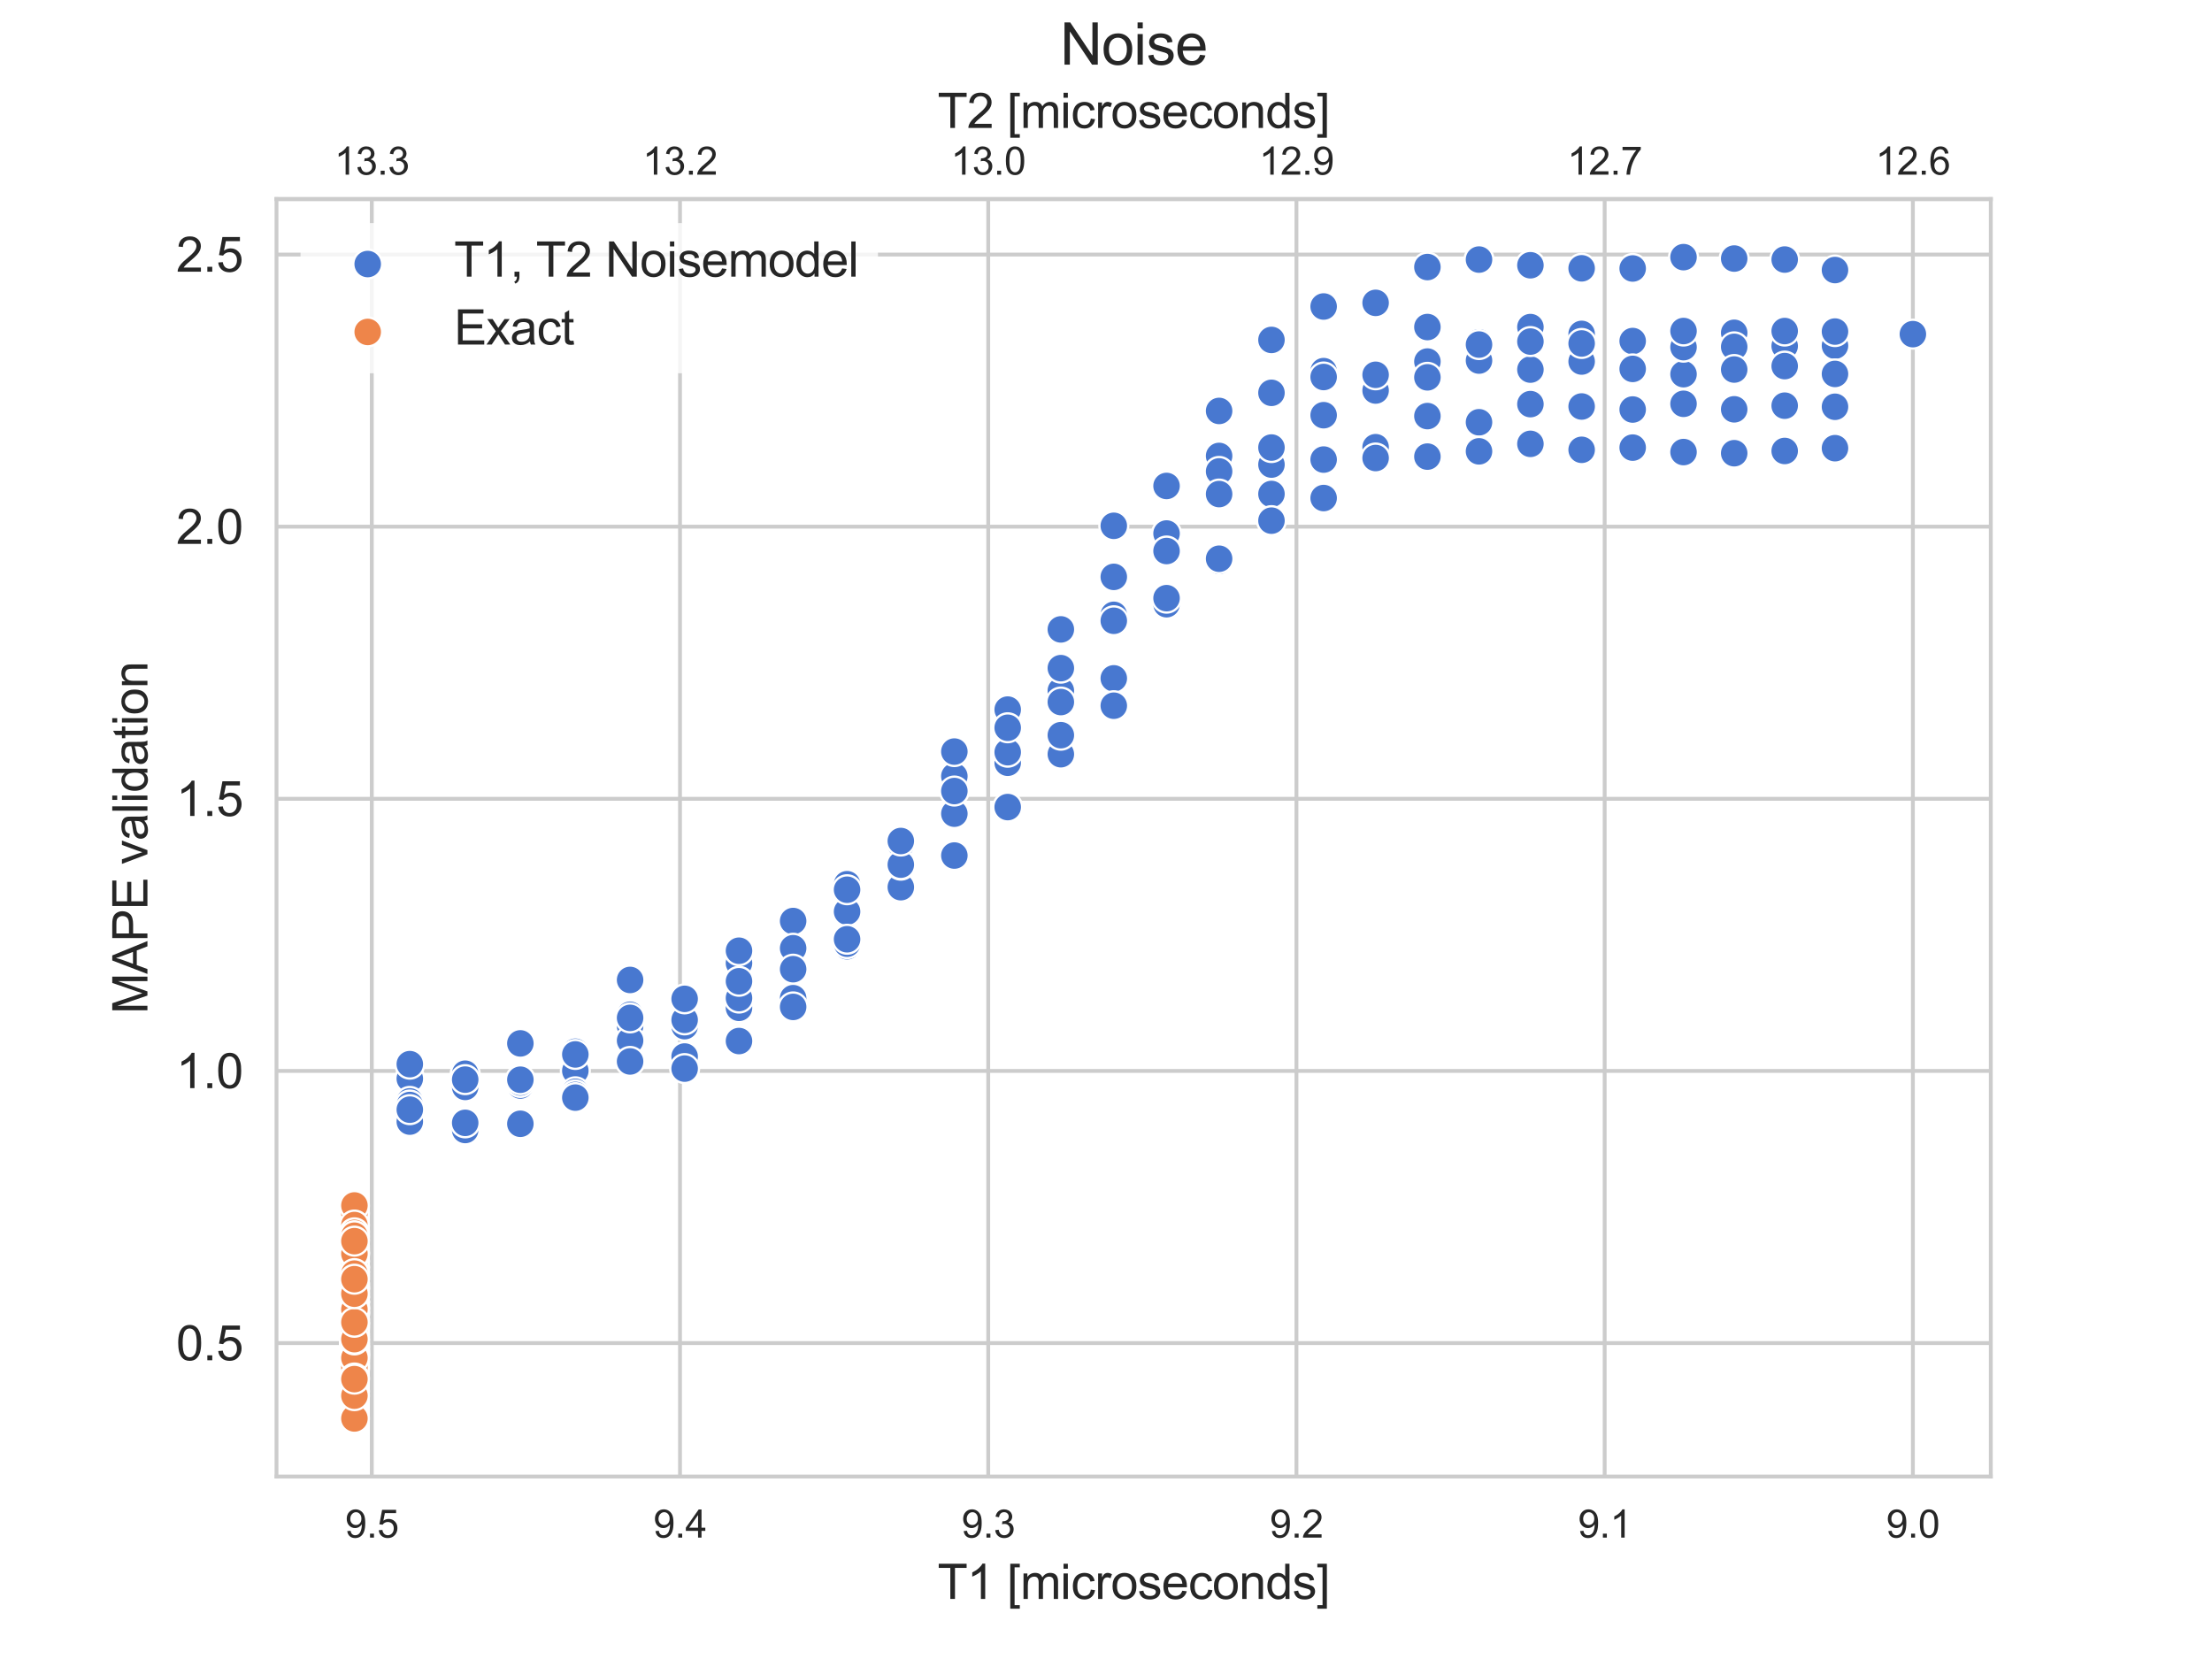 <?xml version="1.0" encoding="utf-8" standalone="no"?>
<!DOCTYPE svg PUBLIC "-//W3C//DTD SVG 1.1//EN"
  "http://www.w3.org/Graphics/SVG/1.1/DTD/svg11.dtd">
<svg xmlns:xlink="http://www.w3.org/1999/xlink" width="460.8pt" height="345.6pt" viewBox="0 0 460.8 345.6" xmlns="http://www.w3.org/2000/svg" version="1.1">
 <defs>
  <style type="text/css">*{stroke-linejoin: round; stroke-linecap: butt}</style>
 </defs>
 <g id="figure_1">
  <g id="patch_1">
   <path d="M 0 345.6 
L 460.8 345.6 
L 460.8 0 
L 0 0 
z
" style="fill: #ffffff"/>
  </g>
  <g id="axes_1">
   <g id="patch_2">
    <path d="M 57.6 307.584 
L 414.72 307.584 
L 414.72 41.472 
L 57.6 41.472 
z
" style="fill: #ffffff"/>
   </g>
   <g id="axes_2">
    <g id="patch_3">
     <path d="M 57.6 41.472 
L 414.72 41.472 
L 414.72 41.472 
L 57.6 41.472 
z
" style="fill: #ffffff"/>
    </g>
    <g id="matplotlib.axis_1">
     <g id="xtick_1">
      <g id="line2d_1">
       <path d="M 398.487 41.472 
L 398.487 41.472 
" clip-path="url(#p8f327dbb28)" style="fill: none; stroke: #cccccc; stroke-width: 0.8; stroke-linecap: round"/>
      </g>
      <g id="line2d_2"/>
      <g id="text_1">
       <!-- 12.6 -->
       <g style="fill: #262626" transform="translate(390.703 36.382) scale(0.08 -0.08)">
        <defs>
         <path id="ArialMT-31" d="M 2384 0 
L 1822 0 
L 1822 3584 
Q 1619 3391 1289 3197 
Q 959 3003 697 2906 
L 697 3450 
Q 1169 3672 1522 3987 
Q 1875 4303 2022 4600 
L 2384 4600 
L 2384 0 
z
" transform="scale(0.016)"/>
         <path id="ArialMT-32" d="M 3222 541 
L 3222 0 
L 194 0 
Q 188 203 259 391 
Q 375 700 629 1000 
Q 884 1300 1366 1694 
Q 2113 2306 2375 2664 
Q 2638 3022 2638 3341 
Q 2638 3675 2398 3904 
Q 2159 4134 1775 4134 
Q 1369 4134 1125 3890 
Q 881 3647 878 3216 
L 300 3275 
Q 359 3922 746 4261 
Q 1134 4600 1788 4600 
Q 2447 4600 2831 4234 
Q 3216 3869 3216 3328 
Q 3216 3053 3103 2787 
Q 2991 2522 2730 2228 
Q 2469 1934 1863 1422 
Q 1356 997 1212 845 
Q 1069 694 975 541 
L 3222 541 
z
" transform="scale(0.016)"/>
         <path id="ArialMT-2e" d="M 581 0 
L 581 641 
L 1222 641 
L 1222 0 
L 581 0 
z
" transform="scale(0.016)"/>
         <path id="ArialMT-36" d="M 3184 3459 
L 2625 3416 
Q 2550 3747 2413 3897 
Q 2184 4138 1850 4138 
Q 1581 4138 1378 3988 
Q 1113 3794 959 3422 
Q 806 3050 800 2363 
Q 1003 2672 1297 2822 
Q 1591 2972 1913 2972 
Q 2475 2972 2870 2558 
Q 3266 2144 3266 1488 
Q 3266 1056 3080 686 
Q 2894 316 2569 119 
Q 2244 -78 1831 -78 
Q 1128 -78 684 439 
Q 241 956 241 2144 
Q 241 3472 731 4075 
Q 1159 4600 1884 4600 
Q 2425 4600 2770 4297 
Q 3116 3994 3184 3459 
z
M 888 1484 
Q 888 1194 1011 928 
Q 1134 663 1356 523 
Q 1578 384 1822 384 
Q 2178 384 2434 671 
Q 2691 959 2691 1453 
Q 2691 1928 2437 2201 
Q 2184 2475 1800 2475 
Q 1419 2475 1153 2201 
Q 888 1928 888 1484 
z
" transform="scale(0.016)"/>
        </defs>
        <use xlink:href="#ArialMT-31"/>
        <use xlink:href="#ArialMT-32" x="55.615"/>
        <use xlink:href="#ArialMT-2e" x="111.23"/>
        <use xlink:href="#ArialMT-36" x="139.014"/>
       </g>
      </g>
     </g>
     <g id="xtick_2">
      <g id="line2d_3">
       <path d="M 334.28 41.472 
L 334.28 41.472 
" clip-path="url(#p8f327dbb28)" style="fill: none; stroke: #cccccc; stroke-width: 0.8; stroke-linecap: round"/>
      </g>
      <g id="line2d_4"/>
      <g id="text_2">
       <!-- 12.7 -->
       <g style="fill: #262626" transform="translate(326.496 36.382) scale(0.08 -0.08)">
        <defs>
         <path id="ArialMT-37" d="M 303 3981 
L 303 4522 
L 3269 4522 
L 3269 4084 
Q 2831 3619 2401 2847 
Q 1972 2075 1738 1259 
Q 1569 684 1522 0 
L 944 0 
Q 953 541 1156 1306 
Q 1359 2072 1739 2783 
Q 2119 3494 2547 3981 
L 303 3981 
z
" transform="scale(0.016)"/>
        </defs>
        <use xlink:href="#ArialMT-31"/>
        <use xlink:href="#ArialMT-32" x="55.615"/>
        <use xlink:href="#ArialMT-2e" x="111.23"/>
        <use xlink:href="#ArialMT-37" x="139.014"/>
       </g>
      </g>
     </g>
     <g id="xtick_3">
      <g id="line2d_5">
       <path d="M 270.073 41.472 
L 270.073 41.472 
" clip-path="url(#p8f327dbb28)" style="fill: none; stroke: #cccccc; stroke-width: 0.8; stroke-linecap: round"/>
      </g>
      <g id="line2d_6"/>
      <g id="text_3">
       <!-- 12.9 -->
       <g style="fill: #262626" transform="translate(262.288 36.382) scale(0.08 -0.08)">
        <defs>
         <path id="ArialMT-39" d="M 350 1059 
L 891 1109 
Q 959 728 1153 556 
Q 1347 384 1650 384 
Q 1909 384 2104 503 
Q 2300 622 2425 820 
Q 2550 1019 2634 1356 
Q 2719 1694 2719 2044 
Q 2719 2081 2716 2156 
Q 2547 1888 2255 1720 
Q 1963 1553 1622 1553 
Q 1053 1553 659 1965 
Q 266 2378 266 3053 
Q 266 3750 677 4175 
Q 1088 4600 1706 4600 
Q 2153 4600 2523 4359 
Q 2894 4119 3086 3673 
Q 3278 3228 3278 2384 
Q 3278 1506 3087 986 
Q 2897 466 2520 194 
Q 2144 -78 1638 -78 
Q 1100 -78 759 220 
Q 419 519 350 1059 
z
M 2653 3081 
Q 2653 3566 2395 3850 
Q 2138 4134 1775 4134 
Q 1400 4134 1122 3828 
Q 844 3522 844 3034 
Q 844 2597 1108 2323 
Q 1372 2050 1759 2050 
Q 2150 2050 2401 2323 
Q 2653 2597 2653 3081 
z
" transform="scale(0.016)"/>
        </defs>
        <use xlink:href="#ArialMT-31"/>
        <use xlink:href="#ArialMT-32" x="55.615"/>
        <use xlink:href="#ArialMT-2e" x="111.23"/>
        <use xlink:href="#ArialMT-39" x="139.014"/>
       </g>
      </g>
     </g>
     <g id="xtick_4">
      <g id="line2d_7">
       <path d="M 205.865 41.472 
L 205.865 41.472 
" clip-path="url(#p8f327dbb28)" style="fill: none; stroke: #cccccc; stroke-width: 0.8; stroke-linecap: round"/>
      </g>
      <g id="line2d_8"/>
      <g id="text_4">
       <!-- 13.0 -->
       <g style="fill: #262626" transform="translate(198.081 36.382) scale(0.08 -0.08)">
        <defs>
         <path id="ArialMT-33" d="M 269 1209 
L 831 1284 
Q 928 806 1161 595 
Q 1394 384 1728 384 
Q 2125 384 2398 659 
Q 2672 934 2672 1341 
Q 2672 1728 2419 1979 
Q 2166 2231 1775 2231 
Q 1616 2231 1378 2169 
L 1441 2663 
Q 1497 2656 1531 2656 
Q 1891 2656 2178 2843 
Q 2466 3031 2466 3422 
Q 2466 3731 2256 3934 
Q 2047 4138 1716 4138 
Q 1388 4138 1169 3931 
Q 950 3725 888 3313 
L 325 3413 
Q 428 3978 793 4289 
Q 1159 4600 1703 4600 
Q 2078 4600 2393 4439 
Q 2709 4278 2876 4000 
Q 3044 3722 3044 3409 
Q 3044 3113 2884 2869 
Q 2725 2625 2413 2481 
Q 2819 2388 3044 2092 
Q 3269 1797 3269 1353 
Q 3269 753 2831 336 
Q 2394 -81 1725 -81 
Q 1122 -81 723 278 
Q 325 638 269 1209 
z
" transform="scale(0.016)"/>
         <path id="ArialMT-30" d="M 266 2259 
Q 266 3072 433 3567 
Q 600 4063 929 4331 
Q 1259 4600 1759 4600 
Q 2128 4600 2406 4451 
Q 2684 4303 2865 4023 
Q 3047 3744 3150 3342 
Q 3253 2941 3253 2259 
Q 3253 1453 3087 958 
Q 2922 463 2592 192 
Q 2263 -78 1759 -78 
Q 1097 -78 719 397 
Q 266 969 266 2259 
z
M 844 2259 
Q 844 1131 1108 757 
Q 1372 384 1759 384 
Q 2147 384 2411 759 
Q 2675 1134 2675 2259 
Q 2675 3391 2411 3762 
Q 2147 4134 1753 4134 
Q 1366 4134 1134 3806 
Q 844 3388 844 2259 
z
" transform="scale(0.016)"/>
        </defs>
        <use xlink:href="#ArialMT-31"/>
        <use xlink:href="#ArialMT-33" x="55.615"/>
        <use xlink:href="#ArialMT-2e" x="111.23"/>
        <use xlink:href="#ArialMT-30" x="139.014"/>
       </g>
      </g>
     </g>
     <g id="xtick_5">
      <g id="line2d_9">
       <path d="M 141.658 41.472 
L 141.658 41.472 
" clip-path="url(#p8f327dbb28)" style="fill: none; stroke: #cccccc; stroke-width: 0.8; stroke-linecap: round"/>
      </g>
      <g id="line2d_10"/>
      <g id="text_5">
       <!-- 13.2 -->
       <g style="fill: #262626" transform="translate(133.874 36.382) scale(0.08 -0.08)">
        <use xlink:href="#ArialMT-31"/>
        <use xlink:href="#ArialMT-33" x="55.615"/>
        <use xlink:href="#ArialMT-2e" x="111.23"/>
        <use xlink:href="#ArialMT-32" x="139.014"/>
       </g>
      </g>
     </g>
     <g id="xtick_6">
      <g id="line2d_11">
       <path d="M 77.451 41.472 
L 77.451 41.472 
" clip-path="url(#p8f327dbb28)" style="fill: none; stroke: #cccccc; stroke-width: 0.8; stroke-linecap: round"/>
      </g>
      <g id="line2d_12"/>
      <g id="text_6">
       <!-- 13.3 -->
       <g style="fill: #262626" transform="translate(69.666 36.382) scale(0.08 -0.08)">
        <use xlink:href="#ArialMT-31"/>
        <use xlink:href="#ArialMT-33" x="55.615"/>
        <use xlink:href="#ArialMT-2e" x="111.23"/>
        <use xlink:href="#ArialMT-33" x="139.014"/>
       </g>
      </g>
     </g>
     <g id="text_7">
      <!-- T2 [microseconds] -->
      <g style="fill: #262626" transform="translate(195.315 26.656) scale(0.1 -0.1)">
       <defs>
        <path id="ArialMT-54" d="M 1659 0 
L 1659 4041 
L 150 4041 
L 150 4581 
L 3781 4581 
L 3781 4041 
L 2266 4041 
L 2266 0 
L 1659 0 
z
" transform="scale(0.016)"/>
        <path id="ArialMT-20" transform="scale(0.016)"/>
        <path id="ArialMT-5b" d="M 434 -1272 
L 434 4581 
L 1675 4581 
L 1675 4116 
L 997 4116 
L 997 -806 
L 1675 -806 
L 1675 -1272 
L 434 -1272 
z
" transform="scale(0.016)"/>
        <path id="ArialMT-6d" d="M 422 0 
L 422 3319 
L 925 3319 
L 925 2853 
Q 1081 3097 1340 3245 
Q 1600 3394 1931 3394 
Q 2300 3394 2536 3241 
Q 2772 3088 2869 2813 
Q 3263 3394 3894 3394 
Q 4388 3394 4653 3120 
Q 4919 2847 4919 2278 
L 4919 0 
L 4359 0 
L 4359 2091 
Q 4359 2428 4304 2576 
Q 4250 2725 4106 2815 
Q 3963 2906 3769 2906 
Q 3419 2906 3187 2673 
Q 2956 2441 2956 1928 
L 2956 0 
L 2394 0 
L 2394 2156 
Q 2394 2531 2256 2718 
Q 2119 2906 1806 2906 
Q 1569 2906 1367 2781 
Q 1166 2656 1075 2415 
Q 984 2175 984 1722 
L 984 0 
L 422 0 
z
" transform="scale(0.016)"/>
        <path id="ArialMT-69" d="M 425 3934 
L 425 4581 
L 988 4581 
L 988 3934 
L 425 3934 
z
M 425 0 
L 425 3319 
L 988 3319 
L 988 0 
L 425 0 
z
" transform="scale(0.016)"/>
        <path id="ArialMT-63" d="M 2588 1216 
L 3141 1144 
Q 3050 572 2676 248 
Q 2303 -75 1759 -75 
Q 1078 -75 664 370 
Q 250 816 250 1647 
Q 250 2184 428 2587 
Q 606 2991 970 3192 
Q 1334 3394 1763 3394 
Q 2303 3394 2647 3120 
Q 2991 2847 3088 2344 
L 2541 2259 
Q 2463 2594 2264 2762 
Q 2066 2931 1784 2931 
Q 1359 2931 1093 2626 
Q 828 2322 828 1663 
Q 828 994 1084 691 
Q 1341 388 1753 388 
Q 2084 388 2306 591 
Q 2528 794 2588 1216 
z
" transform="scale(0.016)"/>
        <path id="ArialMT-72" d="M 416 0 
L 416 3319 
L 922 3319 
L 922 2816 
Q 1116 3169 1280 3281 
Q 1444 3394 1641 3394 
Q 1925 3394 2219 3213 
L 2025 2691 
Q 1819 2813 1613 2813 
Q 1428 2813 1281 2702 
Q 1134 2591 1072 2394 
Q 978 2094 978 1738 
L 978 0 
L 416 0 
z
" transform="scale(0.016)"/>
        <path id="ArialMT-6f" d="M 213 1659 
Q 213 2581 725 3025 
Q 1153 3394 1769 3394 
Q 2453 3394 2887 2945 
Q 3322 2497 3322 1706 
Q 3322 1066 3130 698 
Q 2938 331 2570 128 
Q 2203 -75 1769 -75 
Q 1072 -75 642 372 
Q 213 819 213 1659 
z
M 791 1659 
Q 791 1022 1069 705 
Q 1347 388 1769 388 
Q 2188 388 2466 706 
Q 2744 1025 2744 1678 
Q 2744 2294 2464 2611 
Q 2184 2928 1769 2928 
Q 1347 2928 1069 2612 
Q 791 2297 791 1659 
z
" transform="scale(0.016)"/>
        <path id="ArialMT-73" d="M 197 991 
L 753 1078 
Q 800 744 1014 566 
Q 1228 388 1613 388 
Q 2000 388 2187 545 
Q 2375 703 2375 916 
Q 2375 1106 2209 1216 
Q 2094 1291 1634 1406 
Q 1016 1563 777 1677 
Q 538 1791 414 1992 
Q 291 2194 291 2438 
Q 291 2659 392 2848 
Q 494 3038 669 3163 
Q 800 3259 1026 3326 
Q 1253 3394 1513 3394 
Q 1903 3394 2198 3281 
Q 2494 3169 2634 2976 
Q 2775 2784 2828 2463 
L 2278 2388 
Q 2241 2644 2061 2787 
Q 1881 2931 1553 2931 
Q 1166 2931 1000 2803 
Q 834 2675 834 2503 
Q 834 2394 903 2306 
Q 972 2216 1119 2156 
Q 1203 2125 1616 2013 
Q 2213 1853 2448 1751 
Q 2684 1650 2818 1456 
Q 2953 1263 2953 975 
Q 2953 694 2789 445 
Q 2625 197 2315 61 
Q 2006 -75 1616 -75 
Q 969 -75 630 194 
Q 291 463 197 991 
z
" transform="scale(0.016)"/>
        <path id="ArialMT-65" d="M 2694 1069 
L 3275 997 
Q 3138 488 2766 206 
Q 2394 -75 1816 -75 
Q 1088 -75 661 373 
Q 234 822 234 1631 
Q 234 2469 665 2931 
Q 1097 3394 1784 3394 
Q 2450 3394 2872 2941 
Q 3294 2488 3294 1666 
Q 3294 1616 3291 1516 
L 816 1516 
Q 847 969 1125 678 
Q 1403 388 1819 388 
Q 2128 388 2347 550 
Q 2566 713 2694 1069 
z
M 847 1978 
L 2700 1978 
Q 2663 2397 2488 2606 
Q 2219 2931 1791 2931 
Q 1403 2931 1139 2672 
Q 875 2413 847 1978 
z
" transform="scale(0.016)"/>
        <path id="ArialMT-6e" d="M 422 0 
L 422 3319 
L 928 3319 
L 928 2847 
Q 1294 3394 1984 3394 
Q 2284 3394 2536 3286 
Q 2788 3178 2913 3003 
Q 3038 2828 3088 2588 
Q 3119 2431 3119 2041 
L 3119 0 
L 2556 0 
L 2556 2019 
Q 2556 2363 2490 2533 
Q 2425 2703 2258 2804 
Q 2091 2906 1866 2906 
Q 1506 2906 1245 2678 
Q 984 2450 984 1813 
L 984 0 
L 422 0 
z
" transform="scale(0.016)"/>
        <path id="ArialMT-64" d="M 2575 0 
L 2575 419 
Q 2259 -75 1647 -75 
Q 1250 -75 917 144 
Q 584 363 401 755 
Q 219 1147 219 1656 
Q 219 2153 384 2558 
Q 550 2963 881 3178 
Q 1213 3394 1622 3394 
Q 1922 3394 2156 3267 
Q 2391 3141 2538 2938 
L 2538 4581 
L 3097 4581 
L 3097 0 
L 2575 0 
z
M 797 1656 
Q 797 1019 1065 703 
Q 1334 388 1700 388 
Q 2069 388 2326 689 
Q 2584 991 2584 1609 
Q 2584 2291 2321 2609 
Q 2059 2928 1675 2928 
Q 1300 2928 1048 2622 
Q 797 2316 797 1656 
z
" transform="scale(0.016)"/>
        <path id="ArialMT-5d" d="M 1363 -1272 
L 122 -1272 
L 122 -806 
L 800 -806 
L 800 4116 
L 122 4116 
L 122 4581 
L 1363 4581 
L 1363 -1272 
z
" transform="scale(0.016)"/>
       </defs>
       <use xlink:href="#ArialMT-54"/>
       <use xlink:href="#ArialMT-32" x="61.084"/>
       <use xlink:href="#ArialMT-20" x="116.699"/>
       <use xlink:href="#ArialMT-5b" x="144.482"/>
       <use xlink:href="#ArialMT-6d" x="172.266"/>
       <use xlink:href="#ArialMT-69" x="255.566"/>
       <use xlink:href="#ArialMT-63" x="277.783"/>
       <use xlink:href="#ArialMT-72" x="327.783"/>
       <use xlink:href="#ArialMT-6f" x="361.084"/>
       <use xlink:href="#ArialMT-73" x="416.699"/>
       <use xlink:href="#ArialMT-65" x="466.699"/>
       <use xlink:href="#ArialMT-63" x="522.314"/>
       <use xlink:href="#ArialMT-6f" x="572.314"/>
       <use xlink:href="#ArialMT-6e" x="627.93"/>
       <use xlink:href="#ArialMT-64" x="683.545"/>
       <use xlink:href="#ArialMT-73" x="739.16"/>
       <use xlink:href="#ArialMT-5d" x="789.16"/>
      </g>
     </g>
    </g>
    <g id="matplotlib.axis_2"/>
    <g id="patch_4">
     <path d="M 57.6 41.472 
L 414.72 41.472 
" style="fill: none; stroke: #cccccc; stroke-width: 0.8; stroke-linejoin: miter; stroke-linecap: square"/>
    </g>
   </g>
   <g id="matplotlib.axis_3">
    <g id="xtick_7">
     <g id="line2d_13">
      <path d="M 398.487 307.584 
L 398.487 41.472 
" clip-path="url(#pc9e5f9ddff)" style="fill: none; stroke: #cccccc; stroke-width: 0.8; stroke-linecap: round"/>
     </g>
     <g id="text_8">
      <!-- 9.0 -->
      <g style="fill: #262626" transform="translate(392.927 320.31) scale(0.08 -0.08)">
       <use xlink:href="#ArialMT-39"/>
       <use xlink:href="#ArialMT-2e" x="55.615"/>
       <use xlink:href="#ArialMT-30" x="83.398"/>
      </g>
     </g>
    </g>
    <g id="xtick_8">
     <g id="line2d_14">
      <path d="M 334.28 307.584 
L 334.28 41.472 
" clip-path="url(#pc9e5f9ddff)" style="fill: none; stroke: #cccccc; stroke-width: 0.8; stroke-linecap: round"/>
     </g>
     <g id="text_9">
      <!-- 9.1 -->
      <g style="fill: #262626" transform="translate(328.72 320.31) scale(0.08 -0.08)">
       <use xlink:href="#ArialMT-39"/>
       <use xlink:href="#ArialMT-2e" x="55.615"/>
       <use xlink:href="#ArialMT-31" x="83.398"/>
      </g>
     </g>
    </g>
    <g id="xtick_9">
     <g id="line2d_15">
      <path d="M 270.073 307.584 
L 270.073 41.472 
" clip-path="url(#pc9e5f9ddff)" style="fill: none; stroke: #cccccc; stroke-width: 0.8; stroke-linecap: round"/>
     </g>
     <g id="text_10">
      <!-- 9.2 -->
      <g style="fill: #262626" transform="translate(264.513 320.31) scale(0.08 -0.08)">
       <use xlink:href="#ArialMT-39"/>
       <use xlink:href="#ArialMT-2e" x="55.615"/>
       <use xlink:href="#ArialMT-32" x="83.398"/>
      </g>
     </g>
    </g>
    <g id="xtick_10">
     <g id="line2d_16">
      <path d="M 205.865 307.584 
L 205.865 41.472 
" clip-path="url(#pc9e5f9ddff)" style="fill: none; stroke: #cccccc; stroke-width: 0.8; stroke-linecap: round"/>
     </g>
     <g id="text_11">
      <!-- 9.3 -->
      <g style="fill: #262626" transform="translate(200.305 320.31) scale(0.08 -0.08)">
       <use xlink:href="#ArialMT-39"/>
       <use xlink:href="#ArialMT-2e" x="55.615"/>
       <use xlink:href="#ArialMT-33" x="83.398"/>
      </g>
     </g>
    </g>
    <g id="xtick_11">
     <g id="line2d_17">
      <path d="M 141.658 307.584 
L 141.658 41.472 
" clip-path="url(#pc9e5f9ddff)" style="fill: none; stroke: #cccccc; stroke-width: 0.8; stroke-linecap: round"/>
     </g>
     <g id="text_12">
      <!-- 9.4 -->
      <g style="fill: #262626" transform="translate(136.098 320.31) scale(0.08 -0.08)">
       <defs>
        <path id="ArialMT-34" d="M 2069 0 
L 2069 1097 
L 81 1097 
L 81 1613 
L 2172 4581 
L 2631 4581 
L 2631 1613 
L 3250 1613 
L 3250 1097 
L 2631 1097 
L 2631 0 
L 2069 0 
z
M 2069 1613 
L 2069 3678 
L 634 1613 
L 2069 1613 
z
" transform="scale(0.016)"/>
       </defs>
       <use xlink:href="#ArialMT-39"/>
       <use xlink:href="#ArialMT-2e" x="55.615"/>
       <use xlink:href="#ArialMT-34" x="83.398"/>
      </g>
     </g>
    </g>
    <g id="xtick_12">
     <g id="line2d_18">
      <path d="M 77.451 307.584 
L 77.451 41.472 
" clip-path="url(#pc9e5f9ddff)" style="fill: none; stroke: #cccccc; stroke-width: 0.8; stroke-linecap: round"/>
     </g>
     <g id="text_13">
      <!-- 9.5 -->
      <g style="fill: #262626" transform="translate(71.891 320.31) scale(0.08 -0.08)">
       <defs>
        <path id="ArialMT-35" d="M 266 1200 
L 856 1250 
Q 922 819 1161 601 
Q 1400 384 1738 384 
Q 2144 384 2425 690 
Q 2706 997 2706 1503 
Q 2706 1984 2436 2262 
Q 2166 2541 1728 2541 
Q 1456 2541 1237 2417 
Q 1019 2294 894 2097 
L 366 2166 
L 809 4519 
L 3088 4519 
L 3088 3981 
L 1259 3981 
L 1013 2750 
Q 1425 3038 1878 3038 
Q 2478 3038 2890 2622 
Q 3303 2206 3303 1553 
Q 3303 931 2941 478 
Q 2500 -78 1738 -78 
Q 1113 -78 717 272 
Q 322 622 266 1200 
z
" transform="scale(0.016)"/>
       </defs>
       <use xlink:href="#ArialMT-39"/>
       <use xlink:href="#ArialMT-2e" x="55.615"/>
       <use xlink:href="#ArialMT-35" x="83.398"/>
      </g>
     </g>
    </g>
    <g id="text_14">
     <!-- T1 [microseconds] -->
     <g style="fill: #262626" transform="translate(195.315 333.088) scale(0.1 -0.1)">
      <use xlink:href="#ArialMT-54"/>
      <use xlink:href="#ArialMT-31" x="61.084"/>
      <use xlink:href="#ArialMT-20" x="116.699"/>
      <use xlink:href="#ArialMT-5b" x="144.482"/>
      <use xlink:href="#ArialMT-6d" x="172.266"/>
      <use xlink:href="#ArialMT-69" x="255.566"/>
      <use xlink:href="#ArialMT-63" x="277.783"/>
      <use xlink:href="#ArialMT-72" x="327.783"/>
      <use xlink:href="#ArialMT-6f" x="361.084"/>
      <use xlink:href="#ArialMT-73" x="416.699"/>
      <use xlink:href="#ArialMT-65" x="466.699"/>
      <use xlink:href="#ArialMT-63" x="522.314"/>
      <use xlink:href="#ArialMT-6f" x="572.314"/>
      <use xlink:href="#ArialMT-6e" x="627.93"/>
      <use xlink:href="#ArialMT-64" x="683.545"/>
      <use xlink:href="#ArialMT-73" x="739.16"/>
      <use xlink:href="#ArialMT-5d" x="789.16"/>
     </g>
    </g>
   </g>
   <g id="matplotlib.axis_4">
    <g id="ytick_1">
     <g id="line2d_19">
      <path d="M 57.6 279.785 
L 414.72 279.785 
" clip-path="url(#pc9e5f9ddff)" style="fill: none; stroke: #cccccc; stroke-width: 0.8; stroke-linecap: round"/>
     </g>
     <g id="text_15">
      <!-- 0.5 -->
      <g style="fill: #262626" transform="translate(36.7 283.364) scale(0.1 -0.1)">
       <use xlink:href="#ArialMT-30"/>
       <use xlink:href="#ArialMT-2e" x="55.615"/>
       <use xlink:href="#ArialMT-35" x="83.398"/>
      </g>
     </g>
    </g>
    <g id="ytick_2">
     <g id="line2d_20">
      <path d="M 57.6 223.095 
L 414.72 223.095 
" clip-path="url(#pc9e5f9ddff)" style="fill: none; stroke: #cccccc; stroke-width: 0.8; stroke-linecap: round"/>
     </g>
     <g id="text_16">
      <!-- 1.0 -->
      <g style="fill: #262626" transform="translate(36.7 226.674) scale(0.1 -0.1)">
       <use xlink:href="#ArialMT-31"/>
       <use xlink:href="#ArialMT-2e" x="55.615"/>
       <use xlink:href="#ArialMT-30" x="83.398"/>
      </g>
     </g>
    </g>
    <g id="ytick_3">
     <g id="line2d_21">
      <path d="M 57.6 166.405 
L 414.72 166.405 
" clip-path="url(#pc9e5f9ddff)" style="fill: none; stroke: #cccccc; stroke-width: 0.8; stroke-linecap: round"/>
     </g>
     <g id="text_17">
      <!-- 1.5 -->
      <g style="fill: #262626" transform="translate(36.7 169.984) scale(0.1 -0.1)">
       <use xlink:href="#ArialMT-31"/>
       <use xlink:href="#ArialMT-2e" x="55.615"/>
       <use xlink:href="#ArialMT-35" x="83.398"/>
      </g>
     </g>
    </g>
    <g id="ytick_4">
     <g id="line2d_22">
      <path d="M 57.6 109.715 
L 414.72 109.715 
" clip-path="url(#pc9e5f9ddff)" style="fill: none; stroke: #cccccc; stroke-width: 0.8; stroke-linecap: round"/>
     </g>
     <g id="text_18">
      <!-- 2.0 -->
      <g style="fill: #262626" transform="translate(36.7 113.294) scale(0.1 -0.1)">
       <use xlink:href="#ArialMT-32"/>
       <use xlink:href="#ArialMT-2e" x="55.615"/>
       <use xlink:href="#ArialMT-30" x="83.398"/>
      </g>
     </g>
    </g>
    <g id="ytick_5">
     <g id="line2d_23">
      <path d="M 57.6 53.025 
L 414.72 53.025 
" clip-path="url(#pc9e5f9ddff)" style="fill: none; stroke: #cccccc; stroke-width: 0.8; stroke-linecap: round"/>
     </g>
     <g id="text_19">
      <!-- 2.5 -->
      <g style="fill: #262626" transform="translate(36.7 56.603) scale(0.1 -0.1)">
       <use xlink:href="#ArialMT-32"/>
       <use xlink:href="#ArialMT-2e" x="55.615"/>
       <use xlink:href="#ArialMT-35" x="83.398"/>
      </g>
     </g>
    </g>
    <g id="text_20">
     <!-- MAPE validation -->
     <g style="fill: #262626" transform="translate(30.712 211.212) rotate(-90) scale(0.1 -0.1)">
      <defs>
       <path id="ArialMT-4d" d="M 475 0 
L 475 4581 
L 1388 4581 
L 2472 1338 
Q 2622 884 2691 659 
Q 2769 909 2934 1394 
L 4031 4581 
L 4847 4581 
L 4847 0 
L 4263 0 
L 4263 3834 
L 2931 0 
L 2384 0 
L 1059 3900 
L 1059 0 
L 475 0 
z
" transform="scale(0.016)"/>
       <path id="ArialMT-41" d="M -9 0 
L 1750 4581 
L 2403 4581 
L 4278 0 
L 3588 0 
L 3053 1388 
L 1138 1388 
L 634 0 
L -9 0 
z
M 1313 1881 
L 2866 1881 
L 2388 3150 
Q 2169 3728 2063 4100 
Q 1975 3659 1816 3225 
L 1313 1881 
z
" transform="scale(0.016)"/>
       <path id="ArialMT-50" d="M 494 0 
L 494 4581 
L 2222 4581 
Q 2678 4581 2919 4538 
Q 3256 4481 3484 4323 
Q 3713 4166 3852 3881 
Q 3991 3597 3991 3256 
Q 3991 2672 3619 2267 
Q 3247 1863 2275 1863 
L 1100 1863 
L 1100 0 
L 494 0 
z
M 1100 2403 
L 2284 2403 
Q 2872 2403 3119 2622 
Q 3366 2841 3366 3238 
Q 3366 3525 3220 3729 
Q 3075 3934 2838 4000 
Q 2684 4041 2272 4041 
L 1100 4041 
L 1100 2403 
z
" transform="scale(0.016)"/>
       <path id="ArialMT-45" d="M 506 0 
L 506 4581 
L 3819 4581 
L 3819 4041 
L 1113 4041 
L 1113 2638 
L 3647 2638 
L 3647 2100 
L 1113 2100 
L 1113 541 
L 3925 541 
L 3925 0 
L 506 0 
z
" transform="scale(0.016)"/>
       <path id="ArialMT-76" d="M 1344 0 
L 81 3319 
L 675 3319 
L 1388 1331 
Q 1503 1009 1600 663 
Q 1675 925 1809 1294 
L 2547 3319 
L 3125 3319 
L 1869 0 
L 1344 0 
z
" transform="scale(0.016)"/>
       <path id="ArialMT-61" d="M 2588 409 
Q 2275 144 1986 34 
Q 1697 -75 1366 -75 
Q 819 -75 525 192 
Q 231 459 231 875 
Q 231 1119 342 1320 
Q 453 1522 633 1644 
Q 813 1766 1038 1828 
Q 1203 1872 1538 1913 
Q 2219 1994 2541 2106 
Q 2544 2222 2544 2253 
Q 2544 2597 2384 2738 
Q 2169 2928 1744 2928 
Q 1347 2928 1158 2789 
Q 969 2650 878 2297 
L 328 2372 
Q 403 2725 575 2942 
Q 747 3159 1072 3276 
Q 1397 3394 1825 3394 
Q 2250 3394 2515 3294 
Q 2781 3194 2906 3042 
Q 3031 2891 3081 2659 
Q 3109 2516 3109 2141 
L 3109 1391 
Q 3109 606 3145 398 
Q 3181 191 3288 0 
L 2700 0 
Q 2613 175 2588 409 
z
M 2541 1666 
Q 2234 1541 1622 1453 
Q 1275 1403 1131 1340 
Q 988 1278 909 1158 
Q 831 1038 831 891 
Q 831 666 1001 516 
Q 1172 366 1500 366 
Q 1825 366 2078 508 
Q 2331 650 2450 897 
Q 2541 1088 2541 1459 
L 2541 1666 
z
" transform="scale(0.016)"/>
       <path id="ArialMT-6c" d="M 409 0 
L 409 4581 
L 972 4581 
L 972 0 
L 409 0 
z
" transform="scale(0.016)"/>
       <path id="ArialMT-74" d="M 1650 503 
L 1731 6 
Q 1494 -44 1306 -44 
Q 1000 -44 831 53 
Q 663 150 594 308 
Q 525 466 525 972 
L 525 2881 
L 113 2881 
L 113 3319 
L 525 3319 
L 525 4141 
L 1084 4478 
L 1084 3319 
L 1650 3319 
L 1650 2881 
L 1084 2881 
L 1084 941 
Q 1084 700 1114 631 
Q 1144 563 1211 522 
Q 1278 481 1403 481 
Q 1497 481 1650 503 
z
" transform="scale(0.016)"/>
      </defs>
      <use xlink:href="#ArialMT-4d"/>
      <use xlink:href="#ArialMT-41" x="83.301"/>
      <use xlink:href="#ArialMT-50" x="150"/>
      <use xlink:href="#ArialMT-45" x="216.699"/>
      <use xlink:href="#ArialMT-20" x="283.398"/>
      <use xlink:href="#ArialMT-76" x="311.182"/>
      <use xlink:href="#ArialMT-61" x="361.182"/>
      <use xlink:href="#ArialMT-6c" x="416.797"/>
      <use xlink:href="#ArialMT-69" x="439.014"/>
      <use xlink:href="#ArialMT-64" x="461.23"/>
      <use xlink:href="#ArialMT-61" x="516.846"/>
      <use xlink:href="#ArialMT-74" x="572.461"/>
      <use xlink:href="#ArialMT-69" x="600.244"/>
      <use xlink:href="#ArialMT-6f" x="622.461"/>
      <use xlink:href="#ArialMT-6e" x="678.076"/>
     </g>
    </g>
   </g>
   <g id="PathCollection_1">
    <defs>
     <path id="mc9613be781" d="M 0 3 
C 0.796 3 1.559 2.684 2.121 2.121 
C 2.684 1.559 3 0.796 3 0 
C 3 -0.796 2.684 -1.559 2.121 -2.121 
C 1.559 -2.684 0.796 -3 0 -3 
C -0.796 -3 -1.559 -2.684 -2.121 -2.121 
C -2.684 -1.559 -3 -0.796 -3 0 
C -3 0.796 -2.684 1.559 -2.121 2.121 
C -1.559 2.684 -0.796 3 0 3 
z
" style="stroke: #ffffff; stroke-width: 0.48"/>
    </defs>
    <g clip-path="url(#pc9e5f9ddff)">
     <use xlink:href="#mc9613be781" x="398.487" y="69.609" style="fill: #4878d0; stroke: #ffffff; stroke-width: 0.48"/>
     <use xlink:href="#mc9613be781" x="382.262" y="93.365" style="fill: #4878d0; stroke: #ffffff; stroke-width: 0.48"/>
     <use xlink:href="#mc9613be781" x="382.262" y="72.012" style="fill: #4878d0; stroke: #ffffff; stroke-width: 0.48"/>
     <use xlink:href="#mc9613be781" x="382.262" y="69.071" style="fill: #4878d0; stroke: #ffffff; stroke-width: 0.48"/>
     <use xlink:href="#mc9613be781" x="382.262" y="84.739" style="fill: #4878d0; stroke: #ffffff; stroke-width: 0.48"/>
     <use xlink:href="#mc9613be781" x="382.262" y="77.895" style="fill: #4878d0; stroke: #ffffff; stroke-width: 0.48"/>
     <use xlink:href="#mc9613be781" x="382.262" y="56.257" style="fill: #4878d0; stroke: #ffffff; stroke-width: 0.48"/>
     <use xlink:href="#mc9613be781" x="371.783" y="54.069" style="fill: #4878d0; stroke: #ffffff; stroke-width: 0.48"/>
     <use xlink:href="#mc9613be781" x="371.783" y="93.944" style="fill: #4878d0; stroke: #ffffff; stroke-width: 0.48"/>
     <use xlink:href="#mc9613be781" x="371.783" y="72.08" style="fill: #4878d0; stroke: #ffffff; stroke-width: 0.48"/>
     <use xlink:href="#mc9613be781" x="371.783" y="84.509" style="fill: #4878d0; stroke: #ffffff; stroke-width: 0.48"/>
     <use xlink:href="#mc9613be781" x="371.783" y="76.265" style="fill: #4878d0; stroke: #ffffff; stroke-width: 0.48"/>
     <use xlink:href="#mc9613be781" x="371.783" y="68.963" style="fill: #4878d0; stroke: #ffffff; stroke-width: 0.48"/>
     <use xlink:href="#mc9613be781" x="361.266" y="69.328" style="fill: #4878d0; stroke: #ffffff; stroke-width: 0.48"/>
     <use xlink:href="#mc9613be781" x="361.266" y="72.256" style="fill: #4878d0; stroke: #ffffff; stroke-width: 0.48"/>
     <use xlink:href="#mc9613be781" x="361.266" y="85.269" style="fill: #4878d0; stroke: #ffffff; stroke-width: 0.48"/>
     <use xlink:href="#mc9613be781" x="361.266" y="53.861" style="fill: #4878d0; stroke: #ffffff; stroke-width: 0.48"/>
     <use xlink:href="#mc9613be781" x="361.266" y="94.411" style="fill: #4878d0; stroke: #ffffff; stroke-width: 0.48"/>
     <use xlink:href="#mc9613be781" x="361.266" y="76.98" style="fill: #4878d0; stroke: #ffffff; stroke-width: 0.48"/>
     <use xlink:href="#mc9613be781" x="350.711" y="77.949" style="fill: #4878d0; stroke: #ffffff; stroke-width: 0.48"/>
     <use xlink:href="#mc9613be781" x="350.711" y="84.121" style="fill: #4878d0; stroke: #ffffff; stroke-width: 0.48"/>
     <use xlink:href="#mc9613be781" x="350.711" y="72.317" style="fill: #4878d0; stroke: #ffffff; stroke-width: 0.48"/>
     <use xlink:href="#mc9613be781" x="350.711" y="68.959" style="fill: #4878d0; stroke: #ffffff; stroke-width: 0.48"/>
     <use xlink:href="#mc9613be781" x="350.711" y="94.174" style="fill: #4878d0; stroke: #ffffff; stroke-width: 0.48"/>
     <use xlink:href="#mc9613be781" x="350.711" y="53.568" style="fill: #4878d0; stroke: #ffffff; stroke-width: 0.48"/>
     <use xlink:href="#mc9613be781" x="340.117" y="71.35" style="fill: #4878d0; stroke: #ffffff; stroke-width: 0.48"/>
     <use xlink:href="#mc9613be781" x="340.117" y="93.246" style="fill: #4878d0; stroke: #ffffff; stroke-width: 0.48"/>
     <use xlink:href="#mc9613be781" x="340.117" y="55.929" style="fill: #4878d0; stroke: #ffffff; stroke-width: 0.48"/>
     <use xlink:href="#mc9613be781" x="340.117" y="71.046" style="fill: #4878d0; stroke: #ffffff; stroke-width: 0.48"/>
     <use xlink:href="#mc9613be781" x="340.117" y="85.311" style="fill: #4878d0; stroke: #ffffff; stroke-width: 0.48"/>
     <use xlink:href="#mc9613be781" x="340.117" y="76.85" style="fill: #4878d0; stroke: #ffffff; stroke-width: 0.48"/>
     <use xlink:href="#mc9613be781" x="329.485" y="69.556" style="fill: #4878d0; stroke: #ffffff; stroke-width: 0.48"/>
     <use xlink:href="#mc9613be781" x="329.485" y="55.897" style="fill: #4878d0; stroke: #ffffff; stroke-width: 0.48"/>
     <use xlink:href="#mc9613be781" x="329.485" y="84.68" style="fill: #4878d0; stroke: #ffffff; stroke-width: 0.48"/>
     <use xlink:href="#mc9613be781" x="329.485" y="75.311" style="fill: #4878d0; stroke: #ffffff; stroke-width: 0.48"/>
     <use xlink:href="#mc9613be781" x="329.485" y="71.549" style="fill: #4878d0; stroke: #ffffff; stroke-width: 0.48"/>
     <use xlink:href="#mc9613be781" x="329.485" y="93.704" style="fill: #4878d0; stroke: #ffffff; stroke-width: 0.48"/>
     <use xlink:href="#mc9613be781" x="318.814" y="84.186" style="fill: #4878d0; stroke: #ffffff; stroke-width: 0.48"/>
     <use xlink:href="#mc9613be781" x="318.814" y="76.992" style="fill: #4878d0; stroke: #ffffff; stroke-width: 0.48"/>
     <use xlink:href="#mc9613be781" x="318.814" y="68.138" style="fill: #4878d0; stroke: #ffffff; stroke-width: 0.48"/>
     <use xlink:href="#mc9613be781" x="318.814" y="71.155" style="fill: #4878d0; stroke: #ffffff; stroke-width: 0.48"/>
     <use xlink:href="#mc9613be781" x="318.814" y="55.259" style="fill: #4878d0; stroke: #ffffff; stroke-width: 0.48"/>
     <use xlink:href="#mc9613be781" x="318.814" y="92.463" style="fill: #4878d0; stroke: #ffffff; stroke-width: 0.48"/>
     <use xlink:href="#mc9613be781" x="308.104" y="71.319" style="fill: #4878d0; stroke: #ffffff; stroke-width: 0.48"/>
     <use xlink:href="#mc9613be781" x="308.104" y="75.11" style="fill: #4878d0; stroke: #ffffff; stroke-width: 0.48"/>
     <use xlink:href="#mc9613be781" x="308.104" y="87.964" style="fill: #4878d0; stroke: #ffffff; stroke-width: 0.48"/>
     <use xlink:href="#mc9613be781" x="308.104" y="54.074" style="fill: #4878d0; stroke: #ffffff; stroke-width: 0.48"/>
     <use xlink:href="#mc9613be781" x="308.104" y="94.023" style="fill: #4878d0; stroke: #ffffff; stroke-width: 0.48"/>
     <use xlink:href="#mc9613be781" x="308.104" y="71.78" style="fill: #4878d0; stroke: #ffffff; stroke-width: 0.48"/>
     <use xlink:href="#mc9613be781" x="297.355" y="68.13" style="fill: #4878d0; stroke: #ffffff; stroke-width: 0.48"/>
     <use xlink:href="#mc9613be781" x="297.355" y="75.32" style="fill: #4878d0; stroke: #ffffff; stroke-width: 0.48"/>
     <use xlink:href="#mc9613be781" x="297.355" y="95.12" style="fill: #4878d0; stroke: #ffffff; stroke-width: 0.48"/>
     <use xlink:href="#mc9613be781" x="297.355" y="78.607" style="fill: #4878d0; stroke: #ffffff; stroke-width: 0.48"/>
     <use xlink:href="#mc9613be781" x="297.355" y="86.678" style="fill: #4878d0; stroke: #ffffff; stroke-width: 0.48"/>
     <use xlink:href="#mc9613be781" x="297.355" y="55.633" style="fill: #4878d0; stroke: #ffffff; stroke-width: 0.48"/>
     <use xlink:href="#mc9613be781" x="286.566" y="93.16" style="fill: #4878d0; stroke: #ffffff; stroke-width: 0.48"/>
     <use xlink:href="#mc9613be781" x="286.566" y="95.415" style="fill: #4878d0; stroke: #ffffff; stroke-width: 0.48"/>
     <use xlink:href="#mc9613be781" x="286.566" y="78.789" style="fill: #4878d0; stroke: #ffffff; stroke-width: 0.48"/>
     <use xlink:href="#mc9613be781" x="286.566" y="81.35" style="fill: #4878d0; stroke: #ffffff; stroke-width: 0.48"/>
     <use xlink:href="#mc9613be781" x="286.566" y="78.078" style="fill: #4878d0; stroke: #ffffff; stroke-width: 0.48"/>
     <use xlink:href="#mc9613be781" x="286.566" y="63.092" style="fill: #4878d0; stroke: #ffffff; stroke-width: 0.48"/>
     <use xlink:href="#mc9613be781" x="275.738" y="77.313" style="fill: #4878d0; stroke: #ffffff; stroke-width: 0.48"/>
     <use xlink:href="#mc9613be781" x="275.738" y="95.737" style="fill: #4878d0; stroke: #ffffff; stroke-width: 0.48"/>
     <use xlink:href="#mc9613be781" x="275.738" y="103.751" style="fill: #4878d0; stroke: #ffffff; stroke-width: 0.48"/>
     <use xlink:href="#mc9613be781" x="275.738" y="86.493" style="fill: #4878d0; stroke: #ffffff; stroke-width: 0.48"/>
     <use xlink:href="#mc9613be781" x="275.738" y="78.538" style="fill: #4878d0; stroke: #ffffff; stroke-width: 0.48"/>
     <use xlink:href="#mc9613be781" x="275.738" y="63.849" style="fill: #4878d0; stroke: #ffffff; stroke-width: 0.48"/>
     <use xlink:href="#mc9613be781" x="264.87" y="96.779" style="fill: #4878d0; stroke: #ffffff; stroke-width: 0.48"/>
     <use xlink:href="#mc9613be781" x="264.87" y="102.906" style="fill: #4878d0; stroke: #ffffff; stroke-width: 0.48"/>
     <use xlink:href="#mc9613be781" x="264.87" y="81.834" style="fill: #4878d0; stroke: #ffffff; stroke-width: 0.48"/>
     <use xlink:href="#mc9613be781" x="264.87" y="93.232" style="fill: #4878d0; stroke: #ffffff; stroke-width: 0.48"/>
     <use xlink:href="#mc9613be781" x="264.87" y="70.813" style="fill: #4878d0; stroke: #ffffff; stroke-width: 0.48"/>
     <use xlink:href="#mc9613be781" x="264.87" y="108.461" style="fill: #4878d0; stroke: #ffffff; stroke-width: 0.48"/>
     <use xlink:href="#mc9613be781" x="253.962" y="116.842" style="fill: #4878d0; stroke: #ffffff; stroke-width: 0.48"/>
     <use xlink:href="#mc9613be781" x="253.962" y="94.98" style="fill: #4878d0; stroke: #ffffff; stroke-width: 0.48"/>
     <use xlink:href="#mc9613be781" x="253.962" y="98.207" style="fill: #4878d0; stroke: #ffffff; stroke-width: 0.48"/>
     <use xlink:href="#mc9613be781" x="253.962" y="85.606" style="fill: #4878d0; stroke: #ffffff; stroke-width: 0.48"/>
     <use xlink:href="#mc9613be781" x="253.962" y="116.392" style="fill: #4878d0; stroke: #ffffff; stroke-width: 0.48"/>
     <use xlink:href="#mc9613be781" x="253.962" y="102.925" style="fill: #4878d0; stroke: #ffffff; stroke-width: 0.48"/>
     <use xlink:href="#mc9613be781" x="243.013" y="111.138" style="fill: #4878d0; stroke: #ffffff; stroke-width: 0.48"/>
     <use xlink:href="#mc9613be781" x="243.013" y="115.116" style="fill: #4878d0; stroke: #ffffff; stroke-width: 0.48"/>
     <use xlink:href="#mc9613be781" x="243.013" y="114.788" style="fill: #4878d0; stroke: #ffffff; stroke-width: 0.48"/>
     <use xlink:href="#mc9613be781" x="243.013" y="101.233" style="fill: #4878d0; stroke: #ffffff; stroke-width: 0.48"/>
     <use xlink:href="#mc9613be781" x="243.013" y="125.87" style="fill: #4878d0; stroke: #ffffff; stroke-width: 0.48"/>
     <use xlink:href="#mc9613be781" x="243.013" y="124.607" style="fill: #4878d0; stroke: #ffffff; stroke-width: 0.48"/>
     <use xlink:href="#mc9613be781" x="232.024" y="128.082" style="fill: #4878d0; stroke: #ffffff; stroke-width: 0.48"/>
     <use xlink:href="#mc9613be781" x="232.024" y="109.535" style="fill: #4878d0; stroke: #ffffff; stroke-width: 0.48"/>
     <use xlink:href="#mc9613be781" x="232.024" y="141.314" style="fill: #4878d0; stroke: #ffffff; stroke-width: 0.48"/>
     <use xlink:href="#mc9613be781" x="232.024" y="147.013" style="fill: #4878d0; stroke: #ffffff; stroke-width: 0.48"/>
     <use xlink:href="#mc9613be781" x="232.024" y="129.32" style="fill: #4878d0; stroke: #ffffff; stroke-width: 0.48"/>
     <use xlink:href="#mc9613be781" x="232.024" y="120.173" style="fill: #4878d0; stroke: #ffffff; stroke-width: 0.48"/>
     <use xlink:href="#mc9613be781" x="220.994" y="143.884" style="fill: #4878d0; stroke: #ffffff; stroke-width: 0.48"/>
     <use xlink:href="#mc9613be781" x="220.994" y="146.252" style="fill: #4878d0; stroke: #ffffff; stroke-width: 0.48"/>
     <use xlink:href="#mc9613be781" x="220.994" y="157.116" style="fill: #4878d0; stroke: #ffffff; stroke-width: 0.48"/>
     <use xlink:href="#mc9613be781" x="220.994" y="131.114" style="fill: #4878d0; stroke: #ffffff; stroke-width: 0.48"/>
     <use xlink:href="#mc9613be781" x="220.994" y="153.151" style="fill: #4878d0; stroke: #ffffff; stroke-width: 0.48"/>
     <use xlink:href="#mc9613be781" x="220.994" y="139.186" style="fill: #4878d0; stroke: #ffffff; stroke-width: 0.48"/>
     <use xlink:href="#mc9613be781" x="209.923" y="158.896" style="fill: #4878d0; stroke: #ffffff; stroke-width: 0.48"/>
     <use xlink:href="#mc9613be781" x="209.923" y="168.128" style="fill: #4878d0; stroke: #ffffff; stroke-width: 0.48"/>
     <use xlink:href="#mc9613be781" x="209.923" y="147.822" style="fill: #4878d0; stroke: #ffffff; stroke-width: 0.48"/>
     <use xlink:href="#mc9613be781" x="209.923" y="156.517" style="fill: #4878d0; stroke: #ffffff; stroke-width: 0.48"/>
     <use xlink:href="#mc9613be781" x="209.923" y="156.699" style="fill: #4878d0; stroke: #ffffff; stroke-width: 0.48"/>
     <use xlink:href="#mc9613be781" x="209.923" y="151.609" style="fill: #4878d0; stroke: #ffffff; stroke-width: 0.48"/>
     <use xlink:href="#mc9613be781" x="198.811" y="161.699" style="fill: #4878d0; stroke: #ffffff; stroke-width: 0.48"/>
     <use xlink:href="#mc9613be781" x="198.811" y="169.503" style="fill: #4878d0; stroke: #ffffff; stroke-width: 0.48"/>
     <use xlink:href="#mc9613be781" x="198.811" y="164.79" style="fill: #4878d0; stroke: #ffffff; stroke-width: 0.48"/>
     <use xlink:href="#mc9613be781" x="198.811" y="156.254" style="fill: #4878d0; stroke: #ffffff; stroke-width: 0.48"/>
     <use xlink:href="#mc9613be781" x="198.811" y="156.566" style="fill: #4878d0; stroke: #ffffff; stroke-width: 0.48"/>
     <use xlink:href="#mc9613be781" x="198.811" y="178.224" style="fill: #4878d0; stroke: #ffffff; stroke-width: 0.48"/>
     <use xlink:href="#mc9613be781" x="187.657" y="184.818" style="fill: #4878d0; stroke: #ffffff; stroke-width: 0.48"/>
     <use xlink:href="#mc9613be781" x="187.657" y="180.228" style="fill: #4878d0; stroke: #ffffff; stroke-width: 0.48"/>
     <use xlink:href="#mc9613be781" x="187.657" y="180.072" style="fill: #4878d0; stroke: #ffffff; stroke-width: 0.48"/>
     <use xlink:href="#mc9613be781" x="187.657" y="175.946" style="fill: #4878d0; stroke: #ffffff; stroke-width: 0.48"/>
     <use xlink:href="#mc9613be781" x="187.657" y="180.119" style="fill: #4878d0; stroke: #ffffff; stroke-width: 0.48"/>
     <use xlink:href="#mc9613be781" x="187.657" y="175.198" style="fill: #4878d0; stroke: #ffffff; stroke-width: 0.48"/>
     <use xlink:href="#mc9613be781" x="176.462" y="197.128" style="fill: #4878d0; stroke: #ffffff; stroke-width: 0.48"/>
     <use xlink:href="#mc9613be781" x="176.462" y="184.201" style="fill: #4878d0; stroke: #ffffff; stroke-width: 0.48"/>
     <use xlink:href="#mc9613be781" x="176.462" y="189.907" style="fill: #4878d0; stroke: #ffffff; stroke-width: 0.48"/>
     <use xlink:href="#mc9613be781" x="176.462" y="196.589" style="fill: #4878d0; stroke: #ffffff; stroke-width: 0.48"/>
     <use xlink:href="#mc9613be781" x="176.462" y="195.663" style="fill: #4878d0; stroke: #ffffff; stroke-width: 0.48"/>
     <use xlink:href="#mc9613be781" x="176.462" y="185.348" style="fill: #4878d0; stroke: #ffffff; stroke-width: 0.48"/>
     <use xlink:href="#mc9613be781" x="165.225" y="207.941" style="fill: #4878d0; stroke: #ffffff; stroke-width: 0.48"/>
     <use xlink:href="#mc9613be781" x="165.225" y="198.158" style="fill: #4878d0; stroke: #ffffff; stroke-width: 0.48"/>
     <use xlink:href="#mc9613be781" x="165.225" y="191.867" style="fill: #4878d0; stroke: #ffffff; stroke-width: 0.48"/>
     <use xlink:href="#mc9613be781" x="165.225" y="197.534" style="fill: #4878d0; stroke: #ffffff; stroke-width: 0.48"/>
     <use xlink:href="#mc9613be781" x="165.225" y="201.901" style="fill: #4878d0; stroke: #ffffff; stroke-width: 0.48"/>
     <use xlink:href="#mc9613be781" x="165.225" y="209.758" style="fill: #4878d0; stroke: #ffffff; stroke-width: 0.48"/>
     <use xlink:href="#mc9613be781" x="153.945" y="209.949" style="fill: #4878d0; stroke: #ffffff; stroke-width: 0.48"/>
     <use xlink:href="#mc9613be781" x="153.945" y="207.914" style="fill: #4878d0; stroke: #ffffff; stroke-width: 0.48"/>
     <use xlink:href="#mc9613be781" x="153.945" y="216.867" style="fill: #4878d0; stroke: #ffffff; stroke-width: 0.48"/>
     <use xlink:href="#mc9613be781" x="153.945" y="200.637" style="fill: #4878d0; stroke: #ffffff; stroke-width: 0.48"/>
     <use xlink:href="#mc9613be781" x="153.945" y="204.418" style="fill: #4878d0; stroke: #ffffff; stroke-width: 0.48"/>
     <use xlink:href="#mc9613be781" x="153.945" y="198.053" style="fill: #4878d0; stroke: #ffffff; stroke-width: 0.48"/>
     <use xlink:href="#mc9613be781" x="142.624" y="208.268" style="fill: #4878d0; stroke: #ffffff; stroke-width: 0.48"/>
     <use xlink:href="#mc9613be781" x="142.624" y="213.766" style="fill: #4878d0; stroke: #ffffff; stroke-width: 0.48"/>
     <use xlink:href="#mc9613be781" x="142.624" y="220.093" style="fill: #4878d0; stroke: #ffffff; stroke-width: 0.48"/>
     <use xlink:href="#mc9613be781" x="142.624" y="222.608" style="fill: #4878d0; stroke: #ffffff; stroke-width: 0.48"/>
     <use xlink:href="#mc9613be781" x="142.624" y="212.459" style="fill: #4878d0; stroke: #ffffff; stroke-width: 0.48"/>
     <use xlink:href="#mc9613be781" x="142.624" y="208.078" style="fill: #4878d0; stroke: #ffffff; stroke-width: 0.48"/>
     <use xlink:href="#mc9613be781" x="131.259" y="213.721" style="fill: #4878d0; stroke: #ffffff; stroke-width: 0.48"/>
     <use xlink:href="#mc9613be781" x="131.259" y="211.394" style="fill: #4878d0; stroke: #ffffff; stroke-width: 0.48"/>
     <use xlink:href="#mc9613be781" x="131.259" y="216.772" style="fill: #4878d0; stroke: #ffffff; stroke-width: 0.48"/>
     <use xlink:href="#mc9613be781" x="131.259" y="221.117" style="fill: #4878d0; stroke: #ffffff; stroke-width: 0.48"/>
     <use xlink:href="#mc9613be781" x="131.259" y="212.046" style="fill: #4878d0; stroke: #ffffff; stroke-width: 0.48"/>
     <use xlink:href="#mc9613be781" x="131.259" y="204.141" style="fill: #4878d0; stroke: #ffffff; stroke-width: 0.48"/>
     <use xlink:href="#mc9613be781" x="119.852" y="223.061" style="fill: #4878d0; stroke: #ffffff; stroke-width: 0.48"/>
     <use xlink:href="#mc9613be781" x="119.852" y="219.088" style="fill: #4878d0; stroke: #ffffff; stroke-width: 0.48"/>
     <use xlink:href="#mc9613be781" x="119.852" y="227.44" style="fill: #4878d0; stroke: #ffffff; stroke-width: 0.48"/>
     <use xlink:href="#mc9613be781" x="119.852" y="219.657" style="fill: #4878d0; stroke: #ffffff; stroke-width: 0.48"/>
     <use xlink:href="#mc9613be781" x="119.852" y="228.09" style="fill: #4878d0; stroke: #ffffff; stroke-width: 0.48"/>
     <use xlink:href="#mc9613be781" x="119.852" y="228.653" style="fill: #4878d0; stroke: #ffffff; stroke-width: 0.48"/>
     <use xlink:href="#mc9613be781" x="108.401" y="226.136" style="fill: #4878d0; stroke: #ffffff; stroke-width: 0.48"/>
     <use xlink:href="#mc9613be781" x="108.401" y="217.372" style="fill: #4878d0; stroke: #ffffff; stroke-width: 0.48"/>
     <use xlink:href="#mc9613be781" x="108.401" y="234.104" style="fill: #4878d0; stroke: #ffffff; stroke-width: 0.48"/>
     <use xlink:href="#mc9613be781" x="108.401" y="217.356" style="fill: #4878d0; stroke: #ffffff; stroke-width: 0.48"/>
     <use xlink:href="#mc9613be781" x="108.401" y="225.492" style="fill: #4878d0; stroke: #ffffff; stroke-width: 0.48"/>
     <use xlink:href="#mc9613be781" x="108.401" y="224.924" style="fill: #4878d0; stroke: #ffffff; stroke-width: 0.48"/>
     <use xlink:href="#mc9613be781" x="96.908" y="224.928" style="fill: #4878d0; stroke: #ffffff; stroke-width: 0.48"/>
     <use xlink:href="#mc9613be781" x="96.908" y="226.426" style="fill: #4878d0; stroke: #ffffff; stroke-width: 0.48"/>
     <use xlink:href="#mc9613be781" x="96.908" y="223.672" style="fill: #4878d0; stroke: #ffffff; stroke-width: 0.48"/>
     <use xlink:href="#mc9613be781" x="96.908" y="224.907" style="fill: #4878d0; stroke: #ffffff; stroke-width: 0.48"/>
     <use xlink:href="#mc9613be781" x="96.908" y="235.396" style="fill: #4878d0; stroke: #ffffff; stroke-width: 0.48"/>
     <use xlink:href="#mc9613be781" x="96.908" y="233.91" style="fill: #4878d0; stroke: #ffffff; stroke-width: 0.48"/>
     <use xlink:href="#mc9613be781" x="85.37" y="224.709" style="fill: #4878d0; stroke: #ffffff; stroke-width: 0.48"/>
     <use xlink:href="#mc9613be781" x="85.37" y="229.44" style="fill: #4878d0; stroke: #ffffff; stroke-width: 0.48"/>
     <use xlink:href="#mc9613be781" x="85.37" y="221.681" style="fill: #4878d0; stroke: #ffffff; stroke-width: 0.48"/>
     <use xlink:href="#mc9613be781" x="85.37" y="230.197" style="fill: #4878d0; stroke: #ffffff; stroke-width: 0.48"/>
     <use xlink:href="#mc9613be781" x="85.37" y="233.648" style="fill: #4878d0; stroke: #ffffff; stroke-width: 0.48"/>
     <use xlink:href="#mc9613be781" x="85.37" y="231.163" style="fill: #4878d0; stroke: #ffffff; stroke-width: 0.48"/>
    </g>
   </g>
   <g id="PathCollection_2">
    <defs>
     <path id="m171bc47feb" d="M 0 3 
C 0.796 3 1.559 2.684 2.121 2.121 
C 2.684 1.559 3 0.796 3 0 
C 3 -0.796 2.684 -1.559 2.121 -2.121 
C 1.559 -2.684 0.796 -3 0 -3 
C -0.796 -3 -1.559 -2.684 -2.121 -2.121 
C -2.684 -1.559 -3 -0.796 -3 0 
C -3 0.796 -2.684 1.559 -2.121 2.121 
C -1.559 2.684 -0.796 3 0 3 
z
" style="stroke: #ffffff; stroke-width: 0.48"/>
    </defs>
    <g clip-path="url(#pc9e5f9ddff)">
     <use xlink:href="#m171bc47feb" x="73.833" y="278.657" style="fill: #ee854a; stroke: #ffffff; stroke-width: 0.48"/>
     <use xlink:href="#m171bc47feb" x="73.833" y="274.838" style="fill: #ee854a; stroke: #ffffff; stroke-width: 0.48"/>
     <use xlink:href="#m171bc47feb" x="73.833" y="270.05" style="fill: #ee854a; stroke: #ffffff; stroke-width: 0.48"/>
     <use xlink:href="#m171bc47feb" x="73.833" y="274.809" style="fill: #ee854a; stroke: #ffffff; stroke-width: 0.48"/>
     <use xlink:href="#m171bc47feb" x="73.833" y="281.298" style="fill: #ee854a; stroke: #ffffff; stroke-width: 0.48"/>
     <use xlink:href="#m171bc47feb" x="73.833" y="260.57" style="fill: #ee854a; stroke: #ffffff; stroke-width: 0.48"/>
     <use xlink:href="#m171bc47feb" x="73.833" y="275.816" style="fill: #ee854a; stroke: #ffffff; stroke-width: 0.48"/>
     <use xlink:href="#m171bc47feb" x="73.833" y="271.24" style="fill: #ee854a; stroke: #ffffff; stroke-width: 0.48"/>
     <use xlink:href="#m171bc47feb" x="73.833" y="283.244" style="fill: #ee854a; stroke: #ffffff; stroke-width: 0.48"/>
     <use xlink:href="#m171bc47feb" x="73.833" y="280.53" style="fill: #ee854a; stroke: #ffffff; stroke-width: 0.48"/>
     <use xlink:href="#m171bc47feb" x="73.833" y="278.409" style="fill: #ee854a; stroke: #ffffff; stroke-width: 0.48"/>
     <use xlink:href="#m171bc47feb" x="73.833" y="268.748" style="fill: #ee854a; stroke: #ffffff; stroke-width: 0.48"/>
     <use xlink:href="#m171bc47feb" x="73.833" y="282.371" style="fill: #ee854a; stroke: #ffffff; stroke-width: 0.48"/>
     <use xlink:href="#m171bc47feb" x="73.833" y="279.593" style="fill: #ee854a; stroke: #ffffff; stroke-width: 0.48"/>
     <use xlink:href="#m171bc47feb" x="73.833" y="275.817" style="fill: #ee854a; stroke: #ffffff; stroke-width: 0.48"/>
     <use xlink:href="#m171bc47feb" x="73.833" y="259.685" style="fill: #ee854a; stroke: #ffffff; stroke-width: 0.48"/>
     <use xlink:href="#m171bc47feb" x="73.833" y="283.818" style="fill: #ee854a; stroke: #ffffff; stroke-width: 0.48"/>
     <use xlink:href="#m171bc47feb" x="73.833" y="256.444" style="fill: #ee854a; stroke: #ffffff; stroke-width: 0.48"/>
     <use xlink:href="#m171bc47feb" x="73.833" y="271.217" style="fill: #ee854a; stroke: #ffffff; stroke-width: 0.48"/>
     <use xlink:href="#m171bc47feb" x="73.833" y="280.665" style="fill: #ee854a; stroke: #ffffff; stroke-width: 0.48"/>
     <use xlink:href="#m171bc47feb" x="73.833" y="265.769" style="fill: #ee854a; stroke: #ffffff; stroke-width: 0.48"/>
     <use xlink:href="#m171bc47feb" x="73.833" y="279.191" style="fill: #ee854a; stroke: #ffffff; stroke-width: 0.48"/>
     <use xlink:href="#m171bc47feb" x="73.833" y="264.109" style="fill: #ee854a; stroke: #ffffff; stroke-width: 0.48"/>
     <use xlink:href="#m171bc47feb" x="73.833" y="262.738" style="fill: #ee854a; stroke: #ffffff; stroke-width: 0.48"/>
     <use xlink:href="#m171bc47feb" x="73.833" y="252.783" style="fill: #ee854a; stroke: #ffffff; stroke-width: 0.48"/>
     <use xlink:href="#m171bc47feb" x="73.833" y="282.139" style="fill: #ee854a; stroke: #ffffff; stroke-width: 0.48"/>
     <use xlink:href="#m171bc47feb" x="73.833" y="268.31" style="fill: #ee854a; stroke: #ffffff; stroke-width: 0.48"/>
     <use xlink:href="#m171bc47feb" x="73.833" y="270.054" style="fill: #ee854a; stroke: #ffffff; stroke-width: 0.48"/>
     <use xlink:href="#m171bc47feb" x="73.833" y="257.679" style="fill: #ee854a; stroke: #ffffff; stroke-width: 0.48"/>
     <use xlink:href="#m171bc47feb" x="73.833" y="282.812" style="fill: #ee854a; stroke: #ffffff; stroke-width: 0.48"/>
     <use xlink:href="#m171bc47feb" x="73.833" y="271.924" style="fill: #ee854a; stroke: #ffffff; stroke-width: 0.48"/>
     <use xlink:href="#m171bc47feb" x="73.833" y="275.24" style="fill: #ee854a; stroke: #ffffff; stroke-width: 0.48"/>
     <use xlink:href="#m171bc47feb" x="73.833" y="284.474" style="fill: #ee854a; stroke: #ffffff; stroke-width: 0.48"/>
     <use xlink:href="#m171bc47feb" x="73.833" y="280.347" style="fill: #ee854a; stroke: #ffffff; stroke-width: 0.48"/>
     <use xlink:href="#m171bc47feb" x="73.833" y="271.188" style="fill: #ee854a; stroke: #ffffff; stroke-width: 0.48"/>
     <use xlink:href="#m171bc47feb" x="73.833" y="275.702" style="fill: #ee854a; stroke: #ffffff; stroke-width: 0.48"/>
     <use xlink:href="#m171bc47feb" x="73.833" y="251.122" style="fill: #ee854a; stroke: #ffffff; stroke-width: 0.48"/>
     <use xlink:href="#m171bc47feb" x="73.833" y="282.223" style="fill: #ee854a; stroke: #ffffff; stroke-width: 0.48"/>
     <use xlink:href="#m171bc47feb" x="73.833" y="281.451" style="fill: #ee854a; stroke: #ffffff; stroke-width: 0.48"/>
     <use xlink:href="#m171bc47feb" x="73.833" y="282.237" style="fill: #ee854a; stroke: #ffffff; stroke-width: 0.48"/>
     <use xlink:href="#m171bc47feb" x="73.833" y="272.16" style="fill: #ee854a; stroke: #ffffff; stroke-width: 0.48"/>
     <use xlink:href="#m171bc47feb" x="73.833" y="284.409" style="fill: #ee854a; stroke: #ffffff; stroke-width: 0.48"/>
     <use xlink:href="#m171bc47feb" x="73.833" y="284.284" style="fill: #ee854a; stroke: #ffffff; stroke-width: 0.48"/>
     <use xlink:href="#m171bc47feb" x="73.833" y="261.086" style="fill: #ee854a; stroke: #ffffff; stroke-width: 0.48"/>
     <use xlink:href="#m171bc47feb" x="73.833" y="280.012" style="fill: #ee854a; stroke: #ffffff; stroke-width: 0.48"/>
     <use xlink:href="#m171bc47feb" x="73.833" y="264.937" style="fill: #ee854a; stroke: #ffffff; stroke-width: 0.48"/>
     <use xlink:href="#m171bc47feb" x="73.833" y="280.527" style="fill: #ee854a; stroke: #ffffff; stroke-width: 0.48"/>
     <use xlink:href="#m171bc47feb" x="73.833" y="281.978" style="fill: #ee854a; stroke: #ffffff; stroke-width: 0.48"/>
     <use xlink:href="#m171bc47feb" x="73.833" y="269.622" style="fill: #ee854a; stroke: #ffffff; stroke-width: 0.48"/>
     <use xlink:href="#m171bc47feb" x="73.833" y="272.653" style="fill: #ee854a; stroke: #ffffff; stroke-width: 0.48"/>
     <use xlink:href="#m171bc47feb" x="73.833" y="295.488" style="fill: #ee854a; stroke: #ffffff; stroke-width: 0.48"/>
     <use xlink:href="#m171bc47feb" x="73.833" y="273.387" style="fill: #ee854a; stroke: #ffffff; stroke-width: 0.48"/>
     <use xlink:href="#m171bc47feb" x="73.833" y="277.829" style="fill: #ee854a; stroke: #ffffff; stroke-width: 0.48"/>
     <use xlink:href="#m171bc47feb" x="73.833" y="282.582" style="fill: #ee854a; stroke: #ffffff; stroke-width: 0.48"/>
     <use xlink:href="#m171bc47feb" x="73.833" y="284.729" style="fill: #ee854a; stroke: #ffffff; stroke-width: 0.48"/>
     <use xlink:href="#m171bc47feb" x="73.833" y="261.002" style="fill: #ee854a; stroke: #ffffff; stroke-width: 0.48"/>
     <use xlink:href="#m171bc47feb" x="73.833" y="281.251" style="fill: #ee854a; stroke: #ffffff; stroke-width: 0.48"/>
     <use xlink:href="#m171bc47feb" x="73.833" y="263.868" style="fill: #ee854a; stroke: #ffffff; stroke-width: 0.48"/>
     <use xlink:href="#m171bc47feb" x="73.833" y="278.431" style="fill: #ee854a; stroke: #ffffff; stroke-width: 0.48"/>
     <use xlink:href="#m171bc47feb" x="73.833" y="282.621" style="fill: #ee854a; stroke: #ffffff; stroke-width: 0.48"/>
     <use xlink:href="#m171bc47feb" x="73.833" y="265.025" style="fill: #ee854a; stroke: #ffffff; stroke-width: 0.48"/>
     <use xlink:href="#m171bc47feb" x="73.833" y="280.026" style="fill: #ee854a; stroke: #ffffff; stroke-width: 0.48"/>
     <use xlink:href="#m171bc47feb" x="73.833" y="272.62" style="fill: #ee854a; stroke: #ffffff; stroke-width: 0.48"/>
     <use xlink:href="#m171bc47feb" x="73.833" y="281.629" style="fill: #ee854a; stroke: #ffffff; stroke-width: 0.48"/>
     <use xlink:href="#m171bc47feb" x="73.833" y="278.05" style="fill: #ee854a; stroke: #ffffff; stroke-width: 0.48"/>
     <use xlink:href="#m171bc47feb" x="73.833" y="255.2" style="fill: #ee854a; stroke: #ffffff; stroke-width: 0.48"/>
     <use xlink:href="#m171bc47feb" x="73.833" y="280.512" style="fill: #ee854a; stroke: #ffffff; stroke-width: 0.48"/>
     <use xlink:href="#m171bc47feb" x="73.833" y="268.452" style="fill: #ee854a; stroke: #ffffff; stroke-width: 0.48"/>
     <use xlink:href="#m171bc47feb" x="73.833" y="283.074" style="fill: #ee854a; stroke: #ffffff; stroke-width: 0.48"/>
     <use xlink:href="#m171bc47feb" x="73.833" y="264.829" style="fill: #ee854a; stroke: #ffffff; stroke-width: 0.48"/>
     <use xlink:href="#m171bc47feb" x="73.833" y="281.491" style="fill: #ee854a; stroke: #ffffff; stroke-width: 0.48"/>
     <use xlink:href="#m171bc47feb" x="73.833" y="260.778" style="fill: #ee854a; stroke: #ffffff; stroke-width: 0.48"/>
     <use xlink:href="#m171bc47feb" x="73.833" y="279.659" style="fill: #ee854a; stroke: #ffffff; stroke-width: 0.48"/>
     <use xlink:href="#m171bc47feb" x="73.833" y="273.917" style="fill: #ee854a; stroke: #ffffff; stroke-width: 0.48"/>
     <use xlink:href="#m171bc47feb" x="73.833" y="266.46" style="fill: #ee854a; stroke: #ffffff; stroke-width: 0.48"/>
     <use xlink:href="#m171bc47feb" x="73.833" y="264.123" style="fill: #ee854a; stroke: #ffffff; stroke-width: 0.48"/>
     <use xlink:href="#m171bc47feb" x="73.833" y="285.347" style="fill: #ee854a; stroke: #ffffff; stroke-width: 0.48"/>
     <use xlink:href="#m171bc47feb" x="73.833" y="268.308" style="fill: #ee854a; stroke: #ffffff; stroke-width: 0.48"/>
     <use xlink:href="#m171bc47feb" x="73.833" y="271.233" style="fill: #ee854a; stroke: #ffffff; stroke-width: 0.48"/>
     <use xlink:href="#m171bc47feb" x="73.833" y="272.759" style="fill: #ee854a; stroke: #ffffff; stroke-width: 0.48"/>
     <use xlink:href="#m171bc47feb" x="73.833" y="273.352" style="fill: #ee854a; stroke: #ffffff; stroke-width: 0.48"/>
     <use xlink:href="#m171bc47feb" x="73.833" y="273.351" style="fill: #ee854a; stroke: #ffffff; stroke-width: 0.48"/>
     <use xlink:href="#m171bc47feb" x="73.833" y="273.694" style="fill: #ee854a; stroke: #ffffff; stroke-width: 0.48"/>
     <use xlink:href="#m171bc47feb" x="73.833" y="283.561" style="fill: #ee854a; stroke: #ffffff; stroke-width: 0.48"/>
     <use xlink:href="#m171bc47feb" x="73.833" y="264.157" style="fill: #ee854a; stroke: #ffffff; stroke-width: 0.48"/>
     <use xlink:href="#m171bc47feb" x="73.833" y="267.882" style="fill: #ee854a; stroke: #ffffff; stroke-width: 0.48"/>
     <use xlink:href="#m171bc47feb" x="73.833" y="258.223" style="fill: #ee854a; stroke: #ffffff; stroke-width: 0.48"/>
     <use xlink:href="#m171bc47feb" x="73.833" y="269.267" style="fill: #ee854a; stroke: #ffffff; stroke-width: 0.48"/>
     <use xlink:href="#m171bc47feb" x="73.833" y="283.382" style="fill: #ee854a; stroke: #ffffff; stroke-width: 0.48"/>
     <use xlink:href="#m171bc47feb" x="73.833" y="280.933" style="fill: #ee854a; stroke: #ffffff; stroke-width: 0.48"/>
     <use xlink:href="#m171bc47feb" x="73.833" y="276.493" style="fill: #ee854a; stroke: #ffffff; stroke-width: 0.48"/>
     <use xlink:href="#m171bc47feb" x="73.833" y="267.262" style="fill: #ee854a; stroke: #ffffff; stroke-width: 0.48"/>
     <use xlink:href="#m171bc47feb" x="73.833" y="272.584" style="fill: #ee854a; stroke: #ffffff; stroke-width: 0.48"/>
     <use xlink:href="#m171bc47feb" x="73.833" y="273.837" style="fill: #ee854a; stroke: #ffffff; stroke-width: 0.48"/>
     <use xlink:href="#m171bc47feb" x="73.833" y="256.824" style="fill: #ee854a; stroke: #ffffff; stroke-width: 0.48"/>
     <use xlink:href="#m171bc47feb" x="73.833" y="272.399" style="fill: #ee854a; stroke: #ffffff; stroke-width: 0.48"/>
     <use xlink:href="#m171bc47feb" x="73.833" y="281.729" style="fill: #ee854a; stroke: #ffffff; stroke-width: 0.48"/>
     <use xlink:href="#m171bc47feb" x="73.833" y="279.907" style="fill: #ee854a; stroke: #ffffff; stroke-width: 0.48"/>
     <use xlink:href="#m171bc47feb" x="73.833" y="277.135" style="fill: #ee854a; stroke: #ffffff; stroke-width: 0.48"/>
     <use xlink:href="#m171bc47feb" x="73.833" y="272.048" style="fill: #ee854a; stroke: #ffffff; stroke-width: 0.48"/>
     <use xlink:href="#m171bc47feb" x="73.833" y="270.444" style="fill: #ee854a; stroke: #ffffff; stroke-width: 0.48"/>
     <use xlink:href="#m171bc47feb" x="73.833" y="276.291" style="fill: #ee854a; stroke: #ffffff; stroke-width: 0.48"/>
     <use xlink:href="#m171bc47feb" x="73.833" y="280.761" style="fill: #ee854a; stroke: #ffffff; stroke-width: 0.48"/>
     <use xlink:href="#m171bc47feb" x="73.833" y="263.792" style="fill: #ee854a; stroke: #ffffff; stroke-width: 0.48"/>
     <use xlink:href="#m171bc47feb" x="73.833" y="257.424" style="fill: #ee854a; stroke: #ffffff; stroke-width: 0.48"/>
     <use xlink:href="#m171bc47feb" x="73.833" y="283.056" style="fill: #ee854a; stroke: #ffffff; stroke-width: 0.48"/>
     <use xlink:href="#m171bc47feb" x="73.833" y="271.148" style="fill: #ee854a; stroke: #ffffff; stroke-width: 0.48"/>
     <use xlink:href="#m171bc47feb" x="73.833" y="262.774" style="fill: #ee854a; stroke: #ffffff; stroke-width: 0.48"/>
     <use xlink:href="#m171bc47feb" x="73.833" y="260.168" style="fill: #ee854a; stroke: #ffffff; stroke-width: 0.48"/>
     <use xlink:href="#m171bc47feb" x="73.833" y="289.849" style="fill: #ee854a; stroke: #ffffff; stroke-width: 0.48"/>
     <use xlink:href="#m171bc47feb" x="73.833" y="267.964" style="fill: #ee854a; stroke: #ffffff; stroke-width: 0.48"/>
     <use xlink:href="#m171bc47feb" x="73.833" y="272.344" style="fill: #ee854a; stroke: #ffffff; stroke-width: 0.48"/>
     <use xlink:href="#m171bc47feb" x="73.833" y="261.184" style="fill: #ee854a; stroke: #ffffff; stroke-width: 0.48"/>
     <use xlink:href="#m171bc47feb" x="73.833" y="285.113" style="fill: #ee854a; stroke: #ffffff; stroke-width: 0.48"/>
     <use xlink:href="#m171bc47feb" x="73.833" y="281.966" style="fill: #ee854a; stroke: #ffffff; stroke-width: 0.48"/>
     <use xlink:href="#m171bc47feb" x="73.833" y="267.814" style="fill: #ee854a; stroke: #ffffff; stroke-width: 0.48"/>
     <use xlink:href="#m171bc47feb" x="73.833" y="271.512" style="fill: #ee854a; stroke: #ffffff; stroke-width: 0.48"/>
     <use xlink:href="#m171bc47feb" x="73.833" y="281.723" style="fill: #ee854a; stroke: #ffffff; stroke-width: 0.48"/>
     <use xlink:href="#m171bc47feb" x="73.833" y="274.854" style="fill: #ee854a; stroke: #ffffff; stroke-width: 0.48"/>
     <use xlink:href="#m171bc47feb" x="73.833" y="275.8" style="fill: #ee854a; stroke: #ffffff; stroke-width: 0.48"/>
     <use xlink:href="#m171bc47feb" x="73.833" y="267.345" style="fill: #ee854a; stroke: #ffffff; stroke-width: 0.48"/>
     <use xlink:href="#m171bc47feb" x="73.833" y="285.069" style="fill: #ee854a; stroke: #ffffff; stroke-width: 0.48"/>
     <use xlink:href="#m171bc47feb" x="73.833" y="282.637" style="fill: #ee854a; stroke: #ffffff; stroke-width: 0.48"/>
     <use xlink:href="#m171bc47feb" x="73.833" y="282.387" style="fill: #ee854a; stroke: #ffffff; stroke-width: 0.48"/>
     <use xlink:href="#m171bc47feb" x="73.833" y="266.17" style="fill: #ee854a; stroke: #ffffff; stroke-width: 0.48"/>
     <use xlink:href="#m171bc47feb" x="73.833" y="275.576" style="fill: #ee854a; stroke: #ffffff; stroke-width: 0.48"/>
     <use xlink:href="#m171bc47feb" x="73.833" y="282.077" style="fill: #ee854a; stroke: #ffffff; stroke-width: 0.48"/>
     <use xlink:href="#m171bc47feb" x="73.833" y="283.823" style="fill: #ee854a; stroke: #ffffff; stroke-width: 0.48"/>
     <use xlink:href="#m171bc47feb" x="73.833" y="270.245" style="fill: #ee854a; stroke: #ffffff; stroke-width: 0.48"/>
     <use xlink:href="#m171bc47feb" x="73.833" y="271.219" style="fill: #ee854a; stroke: #ffffff; stroke-width: 0.48"/>
     <use xlink:href="#m171bc47feb" x="73.833" y="268.831" style="fill: #ee854a; stroke: #ffffff; stroke-width: 0.48"/>
     <use xlink:href="#m171bc47feb" x="73.833" y="276.681" style="fill: #ee854a; stroke: #ffffff; stroke-width: 0.48"/>
     <use xlink:href="#m171bc47feb" x="73.833" y="261.548" style="fill: #ee854a; stroke: #ffffff; stroke-width: 0.48"/>
     <use xlink:href="#m171bc47feb" x="73.833" y="276.144" style="fill: #ee854a; stroke: #ffffff; stroke-width: 0.48"/>
     <use xlink:href="#m171bc47feb" x="73.833" y="281.25" style="fill: #ee854a; stroke: #ffffff; stroke-width: 0.48"/>
     <use xlink:href="#m171bc47feb" x="73.833" y="276.508" style="fill: #ee854a; stroke: #ffffff; stroke-width: 0.48"/>
     <use xlink:href="#m171bc47feb" x="73.833" y="279.11" style="fill: #ee854a; stroke: #ffffff; stroke-width: 0.48"/>
     <use xlink:href="#m171bc47feb" x="73.833" y="282.133" style="fill: #ee854a; stroke: #ffffff; stroke-width: 0.48"/>
     <use xlink:href="#m171bc47feb" x="73.833" y="273.273" style="fill: #ee854a; stroke: #ffffff; stroke-width: 0.48"/>
     <use xlink:href="#m171bc47feb" x="73.833" y="273.769" style="fill: #ee854a; stroke: #ffffff; stroke-width: 0.48"/>
     <use xlink:href="#m171bc47feb" x="73.833" y="268.289" style="fill: #ee854a; stroke: #ffffff; stroke-width: 0.48"/>
     <use xlink:href="#m171bc47feb" x="73.833" y="272.514" style="fill: #ee854a; stroke: #ffffff; stroke-width: 0.48"/>
     <use xlink:href="#m171bc47feb" x="73.833" y="277.037" style="fill: #ee854a; stroke: #ffffff; stroke-width: 0.48"/>
     <use xlink:href="#m171bc47feb" x="73.833" y="290.74" style="fill: #ee854a; stroke: #ffffff; stroke-width: 0.48"/>
     <use xlink:href="#m171bc47feb" x="73.833" y="284.872" style="fill: #ee854a; stroke: #ffffff; stroke-width: 0.48"/>
     <use xlink:href="#m171bc47feb" x="73.833" y="261.158" style="fill: #ee854a; stroke: #ffffff; stroke-width: 0.48"/>
     <use xlink:href="#m171bc47feb" x="73.833" y="265.764" style="fill: #ee854a; stroke: #ffffff; stroke-width: 0.48"/>
     <use xlink:href="#m171bc47feb" x="73.833" y="282.859" style="fill: #ee854a; stroke: #ffffff; stroke-width: 0.48"/>
     <use xlink:href="#m171bc47feb" x="73.833" y="267.416" style="fill: #ee854a; stroke: #ffffff; stroke-width: 0.48"/>
     <use xlink:href="#m171bc47feb" x="73.833" y="270.23" style="fill: #ee854a; stroke: #ffffff; stroke-width: 0.48"/>
     <use xlink:href="#m171bc47feb" x="73.833" y="273.454" style="fill: #ee854a; stroke: #ffffff; stroke-width: 0.48"/>
     <use xlink:href="#m171bc47feb" x="73.833" y="277.654" style="fill: #ee854a; stroke: #ffffff; stroke-width: 0.48"/>
     <use xlink:href="#m171bc47feb" x="73.833" y="268.483" style="fill: #ee854a; stroke: #ffffff; stroke-width: 0.48"/>
     <use xlink:href="#m171bc47feb" x="73.833" y="273.299" style="fill: #ee854a; stroke: #ffffff; stroke-width: 0.48"/>
     <use xlink:href="#m171bc47feb" x="73.833" y="279.13" style="fill: #ee854a; stroke: #ffffff; stroke-width: 0.48"/>
     <use xlink:href="#m171bc47feb" x="73.833" y="275.362" style="fill: #ee854a; stroke: #ffffff; stroke-width: 0.48"/>
     <use xlink:href="#m171bc47feb" x="73.833" y="272.789" style="fill: #ee854a; stroke: #ffffff; stroke-width: 0.48"/>
     <use xlink:href="#m171bc47feb" x="73.833" y="287.065" style="fill: #ee854a; stroke: #ffffff; stroke-width: 0.48"/>
     <use xlink:href="#m171bc47feb" x="73.833" y="278.969" style="fill: #ee854a; stroke: #ffffff; stroke-width: 0.48"/>
     <use xlink:href="#m171bc47feb" x="73.833" y="269.313" style="fill: #ee854a; stroke: #ffffff; stroke-width: 0.48"/>
     <use xlink:href="#m171bc47feb" x="73.833" y="258.554" style="fill: #ee854a; stroke: #ffffff; stroke-width: 0.48"/>
     <use xlink:href="#m171bc47feb" x="73.833" y="287.297" style="fill: #ee854a; stroke: #ffffff; stroke-width: 0.48"/>
     <use xlink:href="#m171bc47feb" x="73.833" y="265.318" style="fill: #ee854a; stroke: #ffffff; stroke-width: 0.48"/>
     <use xlink:href="#m171bc47feb" x="73.833" y="275.452" style="fill: #ee854a; stroke: #ffffff; stroke-width: 0.48"/>
     <use xlink:href="#m171bc47feb" x="73.833" y="269.503" style="fill: #ee854a; stroke: #ffffff; stroke-width: 0.48"/>
     <use xlink:href="#m171bc47feb" x="73.833" y="266.479" style="fill: #ee854a; stroke: #ffffff; stroke-width: 0.48"/>
    </g>
   </g>
   <g id="patch_5">
    <path d="M 57.6 307.584 
L 57.6 41.472 
" style="fill: none; stroke: #cccccc; stroke-width: 0.8; stroke-linejoin: miter; stroke-linecap: square"/>
   </g>
   <g id="patch_6">
    <path d="M 414.72 307.584 
L 414.72 41.472 
" style="fill: none; stroke: #cccccc; stroke-width: 0.8; stroke-linejoin: miter; stroke-linecap: square"/>
   </g>
   <g id="patch_7">
    <path d="M 57.6 307.584 
L 414.72 307.584 
" style="fill: none; stroke: #cccccc; stroke-width: 0.8; stroke-linejoin: miter; stroke-linecap: square"/>
   </g>
   <g id="patch_8">
    <path d="M 57.6 41.472 
L 414.72 41.472 
" style="fill: none; stroke: #cccccc; stroke-width: 0.8; stroke-linejoin: miter; stroke-linecap: square"/>
   </g>
   <g id="text_21">
    <!-- Noise -->
    <g style="fill: #262626" transform="translate(220.821 13.468) scale(0.12 -0.12)">
     <defs>
      <path id="ArialMT-4e" d="M 488 0 
L 488 4581 
L 1109 4581 
L 3516 984 
L 3516 4581 
L 4097 4581 
L 4097 0 
L 3475 0 
L 1069 3600 
L 1069 0 
L 488 0 
z
" transform="scale(0.016)"/>
     </defs>
     <use xlink:href="#ArialMT-4e"/>
     <use xlink:href="#ArialMT-6f" x="72.217"/>
     <use xlink:href="#ArialMT-69" x="127.832"/>
     <use xlink:href="#ArialMT-73" x="150.049"/>
     <use xlink:href="#ArialMT-65" x="200.049"/>
    </g>
   </g>
   <g id="legend_1">
    <g id="patch_9">
     <path d="M 64.6 77.763 
L 180.897 77.763 
Q 182.897 77.763 182.897 75.763 
L 182.897 48.472 
Q 182.897 46.472 180.897 46.472 
L 64.6 46.472 
Q 62.6 46.472 62.6 48.472 
L 62.6 75.763 
Q 62.6 77.763 64.6 77.763 
z
" style="fill: #ffffff; opacity: 0.8"/>
    </g>
    <g id="PathCollection_3">
     <g>
      <use xlink:href="#mc9613be781" x="76.6" y="55.005" style="fill: #4878d0; stroke: #ffffff; stroke-width: 0.48"/>
     </g>
    </g>
    <g id="text_22">
     <!-- T1, T2 Noisemodel -->
     <g style="fill: #262626" transform="translate(94.6 57.63) scale(0.1 -0.1)">
      <defs>
       <path id="ArialMT-2c" d="M 569 0 
L 569 641 
L 1209 641 
L 1209 0 
Q 1209 -353 1084 -570 
Q 959 -788 688 -906 
L 531 -666 
Q 709 -588 793 -436 
Q 878 -284 888 0 
L 569 0 
z
" transform="scale(0.016)"/>
      </defs>
      <use xlink:href="#ArialMT-54"/>
      <use xlink:href="#ArialMT-31" x="61.084"/>
      <use xlink:href="#ArialMT-2c" x="116.699"/>
      <use xlink:href="#ArialMT-20" x="144.482"/>
      <use xlink:href="#ArialMT-54" x="170.516"/>
      <use xlink:href="#ArialMT-32" x="231.6"/>
      <use xlink:href="#ArialMT-20" x="287.215"/>
      <use xlink:href="#ArialMT-4e" x="314.998"/>
      <use xlink:href="#ArialMT-6f" x="387.215"/>
      <use xlink:href="#ArialMT-69" x="442.83"/>
      <use xlink:href="#ArialMT-73" x="465.047"/>
      <use xlink:href="#ArialMT-65" x="515.047"/>
      <use xlink:href="#ArialMT-6d" x="570.662"/>
      <use xlink:href="#ArialMT-6f" x="653.963"/>
      <use xlink:href="#ArialMT-64" x="709.578"/>
      <use xlink:href="#ArialMT-65" x="765.193"/>
      <use xlink:href="#ArialMT-6c" x="820.809"/>
     </g>
    </g>
    <g id="PathCollection_4">
     <g>
      <use xlink:href="#m171bc47feb" x="76.6" y="69.15" style="fill: #ee854a; stroke: #ffffff; stroke-width: 0.48"/>
     </g>
    </g>
    <g id="text_23">
     <!-- Exact -->
     <g style="fill: #262626" transform="translate(94.6 71.775) scale(0.1 -0.1)">
      <defs>
       <path id="ArialMT-78" d="M 47 0 
L 1259 1725 
L 138 3319 
L 841 3319 
L 1350 2541 
Q 1494 2319 1581 2169 
Q 1719 2375 1834 2534 
L 2394 3319 
L 3066 3319 
L 1919 1756 
L 3153 0 
L 2463 0 
L 1781 1031 
L 1600 1309 
L 728 0 
L 47 0 
z
" transform="scale(0.016)"/>
      </defs>
      <use xlink:href="#ArialMT-45"/>
      <use xlink:href="#ArialMT-78" x="66.699"/>
      <use xlink:href="#ArialMT-61" x="116.699"/>
      <use xlink:href="#ArialMT-63" x="172.314"/>
      <use xlink:href="#ArialMT-74" x="222.314"/>
     </g>
    </g>
   </g>
  </g>
 </g>
 <defs>
  <clipPath id="p8f327dbb28">
   <rect x="57.6" y="41.472" width="357.12" height="0"/>
  </clipPath>
  <clipPath id="pc9e5f9ddff">
   <rect x="57.6" y="41.472" width="357.12" height="266.112"/>
  </clipPath>
 </defs>
</svg>
